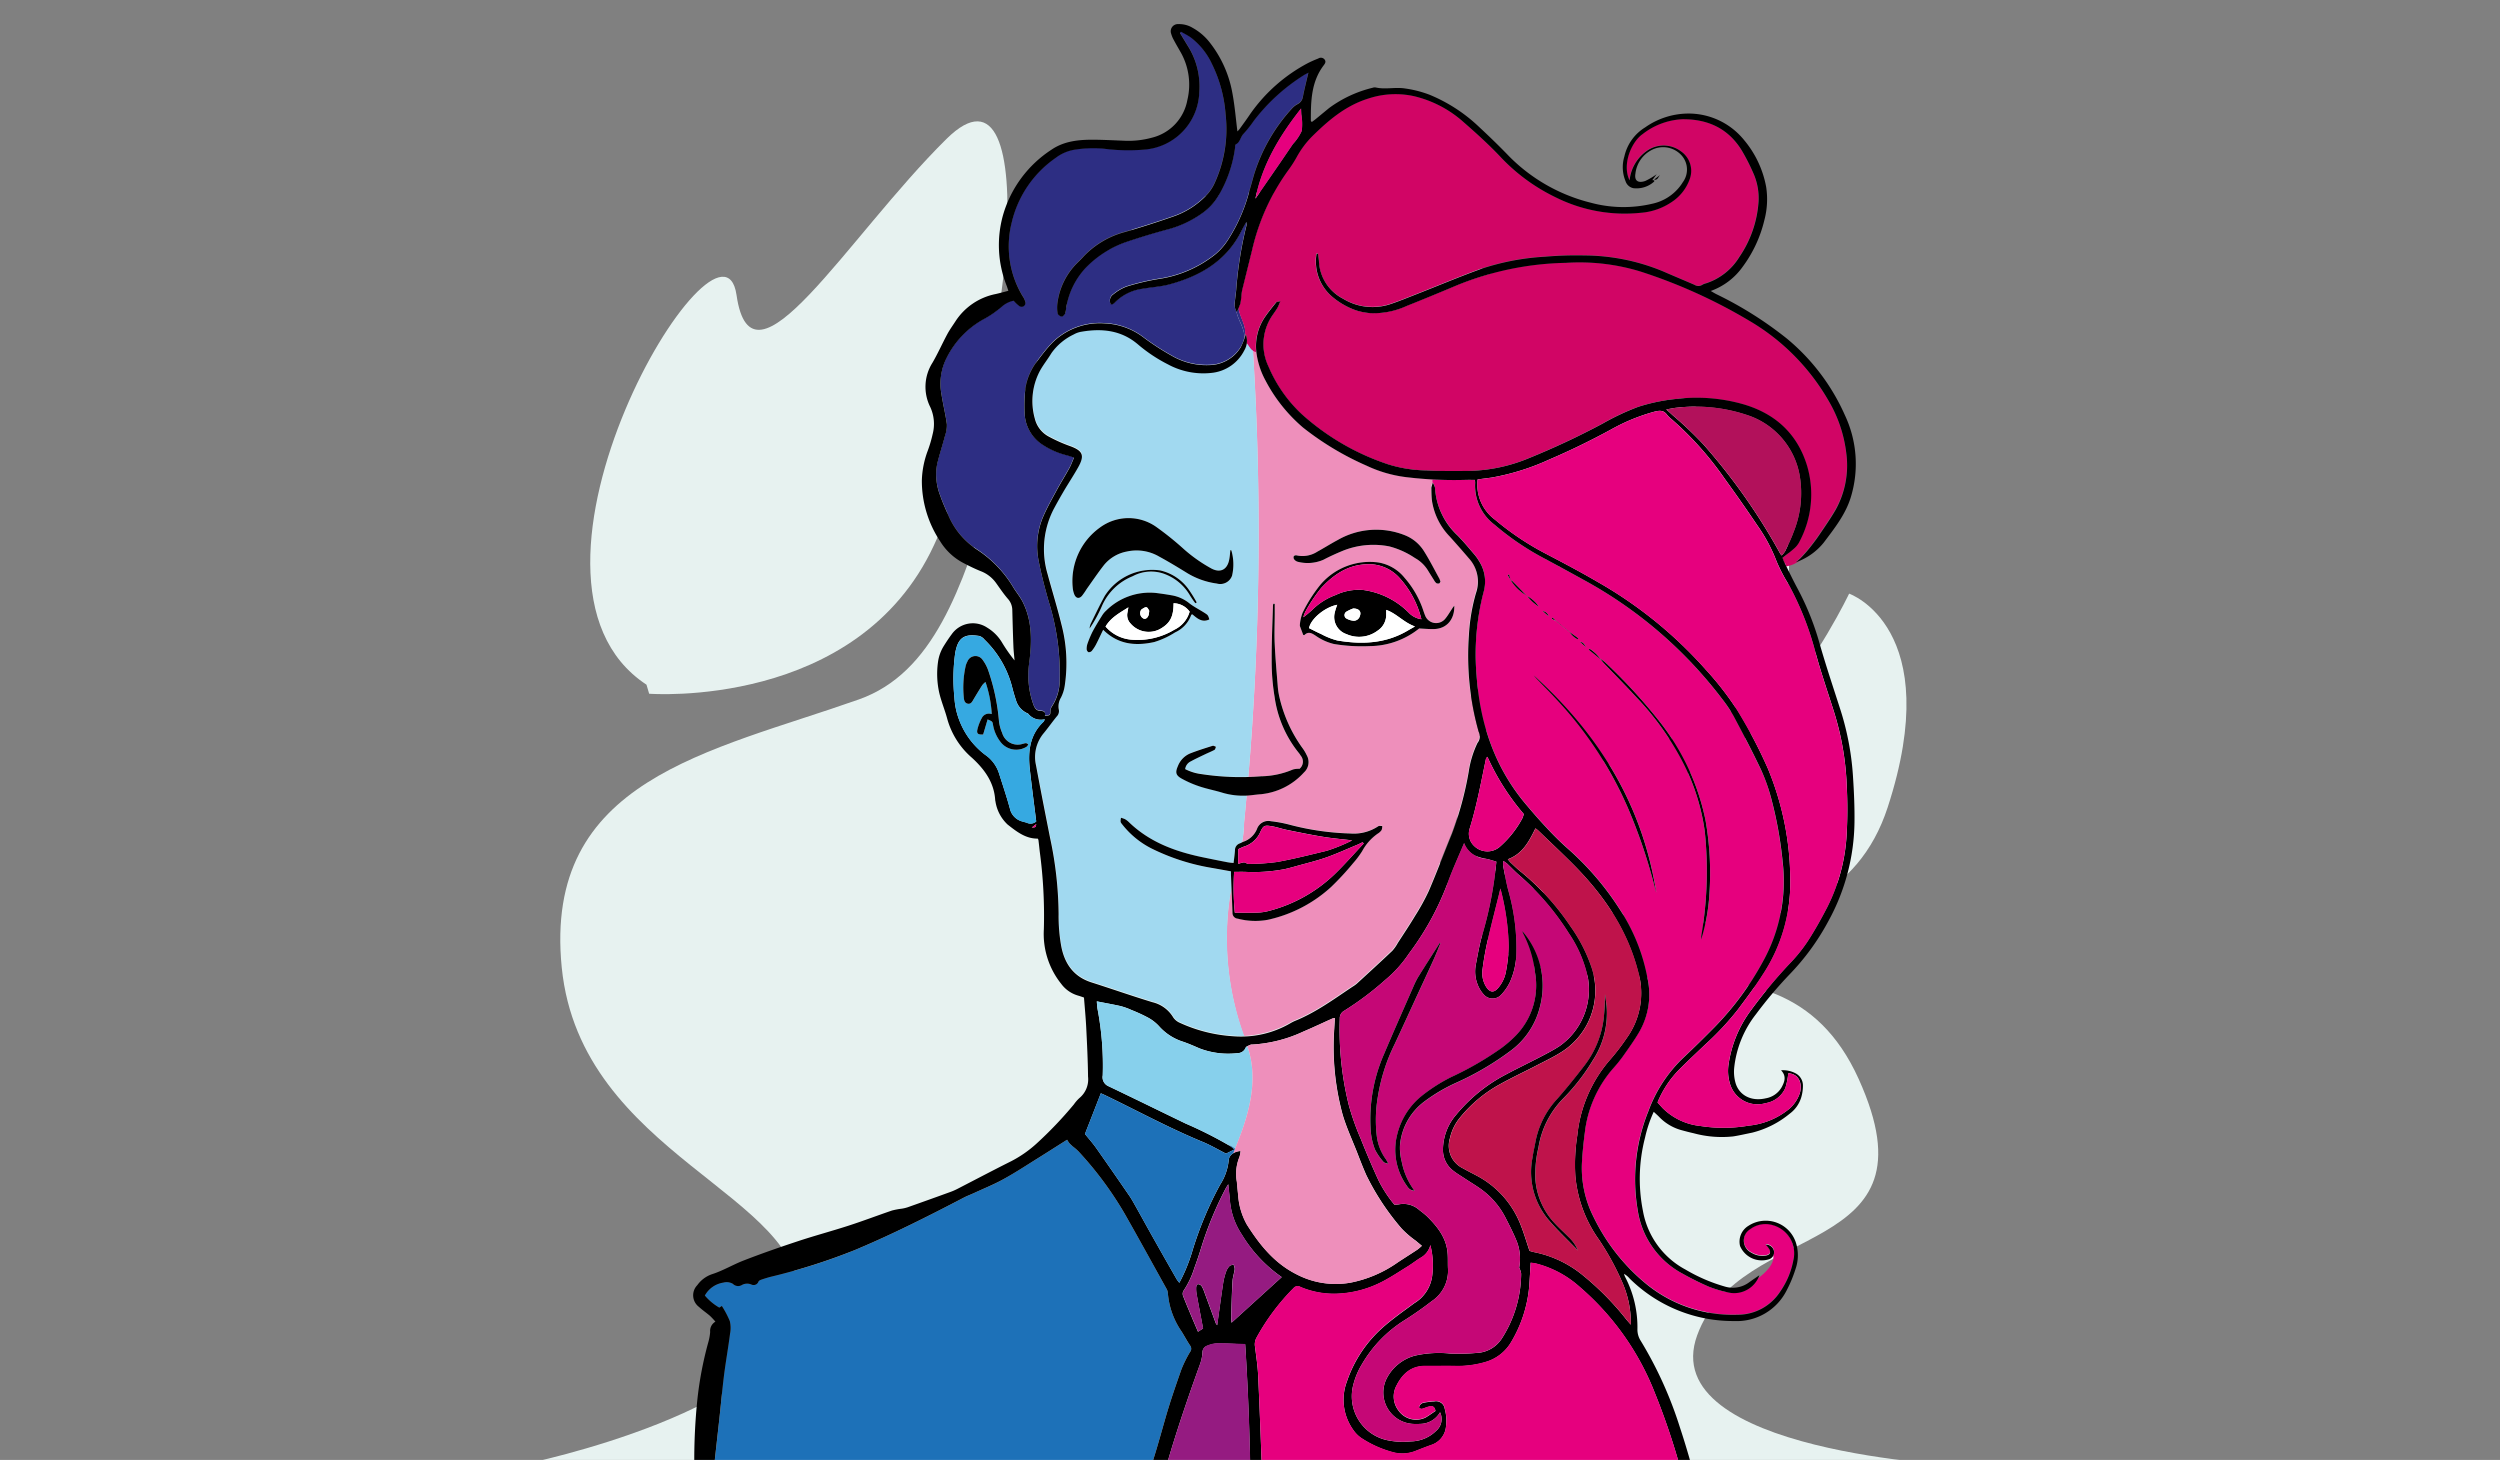 <svg xmlns="http://www.w3.org/2000/svg" xmlns:xlink="http://www.w3.org/1999/xlink" width="400" height="233.592" viewBox="0 0 400 233.592">
  <rect x="0" y="0" width="400" height="233.592" fill="#808080" stroke="none"/>
  <defs>
    <clipPath id="clip-path">
      <rect id="Rectángulo_408281" data-name="Rectángulo 408281" width="400" height="233.593" transform="translate(157.158 3797.771)" fill="#3c1c74" opacity="0.42"/>
    </clipPath>
  </defs>
  <g id="Enmascarar_grupo_1079099" data-name="Enmascarar grupo 1079099" transform="translate(-157.158 -3797.771)" clip-path="url(#clip-path)">
    <path id="Trazado_915163" data-name="Trazado 915163" d="M319.822,112.7s33.35,2.586,45.575-23.774,17.955-80.783,1.982-64.978-31.123,42.04-33.574,24.967-40.26,45.329-14.409,62.339" transform="translate(-58.801 3796.067)" fill="#e7f2f0"/>
    <path id="Trazado_915164" data-name="Trazado 915164" d="M95.274,167.227s-20.116,42.494-40.817,25.606-28.786,11.2-16.1,18.553,53.674,18.868,63.076-9.932-6.155-34.227-6.155-34.227" transform="translate(357.743 3725.525)" fill="#e7f2f0"/>
    <path id="Trazado_915165" data-name="Trazado 915165" d="M244.852,246.8s-49.468-2.109-42.623-20.888,39.018-11.9,25.829-41.027-46.534-5.676-62.147-25.138,2.139-55.814,21.607-34.53,44.619-27.248,17.6-45.771-69.141-50.144-93.979-29.945S91.96,115.747,68.1,124.178s-50.562,12.745-47.542,42.9,39.374,36.4,37.928,53.628-43.869,25.816-43.869,25.816Z" transform="translate(226.479 3785.501)" fill="#e7f2f0"/>
    <g id="Grupo_1104316" data-name="Grupo 1104316" transform="translate(-147.005 2596.128)">
      <path id="Trazado_906516" data-name="Trazado 906516" d="M568.82,1230.39h-.04v.03l.01-.01C568.81,1230.4,568.81,1230.39,568.82,1230.39Z" fill="#e6007e"/>
      <path id="Trazado_906517" data-name="Trazado 906517" d="M589.71,1291.71c.06.12.12.25.18.37C590.02,1291.97,590.02,1291.84,589.71,1291.71Z" fill="#e6007e"/>
      <path id="Trazado_906518" data-name="Trazado 906518" d="M503.21,1255.85a1.393,1.393,0,0,0,.06-.19c.03-1.56-1.01-2.7-1.29-4.25a2.065,2.065,0,0,1-.26-1.38c.06-.79.2-1.57.25-2.36a62.393,62.393,0,0,1,1.66-10.16,1.406,1.406,0,0,0-.06-.41c-.29.53-.53.93-.74,1.36-2.38,4.81-6.55,7.26-11.5,8.61-1.42.39-2.91.46-4.37.72a7.552,7.552,0,0,0-4.51,2.29,1.077,1.077,0,0,1-.34.21c-.05.02-.13-.01-.25-.03a1.25,1.25,0,0,1,.46-1.6,7.427,7.427,0,0,1,2.12-1.23,37.036,37.036,0,0,1,5.2-1.22,18.972,18.972,0,0,0,9.04-3.98,10.242,10.242,0,0,0,2.06-2.42,26.725,26.725,0,0,0,3.31-7.63c.24-.83.47-1.65.7-2.48a27.815,27.815,0,0,1,6.2-10.83,3.253,3.253,0,0,1,.81-.61,1.583,1.583,0,0,0,.86-1.18c.24-1.27.57-2.53.88-3.87-.29.16-.55.28-.79.44a30.431,30.431,0,0,0-7.95,7.27,18.765,18.765,0,0,1-1.67,2.1c-.48.5-.5,1.32-1.21,1.66-.11.05-.1.38-.12.58a20.416,20.416,0,0,1-2.65,7.64,9.115,9.115,0,0,1-2.49,2.72,16.9,16.9,0,0,1-5.74,2.7c-2.25.61-4.49,1.29-6.69,2.04a16.5,16.5,0,0,0-6.43,4.19,12.237,12.237,0,0,0-3.04,6.43,2.912,2.912,0,0,1-.15.8c-.11.21-.41.5-.57.47-.25-.05-.6-.32-.63-.54a5.643,5.643,0,0,1-.01-1.74,11.081,11.081,0,0,1,3.04-6.19c.36-.36.74-.72,1.08-1.1a14.126,14.126,0,0,1,6.74-3.99c2.5-.74,4.99-1.53,7.45-2.39a13.4,13.4,0,0,0,5.67-3.63,7.2,7.2,0,0,0,1.08-1.61,20.716,20.716,0,0,0,1.83-11.16,21.863,21.863,0,0,0-2.2-8.11,11.252,11.252,0,0,0-3.39-4.22c-.49-.34-1.03-.61-1.55-.9-.06.06-.11.13-.17.19.42.69.83,1.38,1.25,2.06a12.1,12.1,0,0,1,1.85,7.37,9.514,9.514,0,0,1-8.66,9.22,30.131,30.131,0,0,1-6.58-.13,19.194,19.194,0,0,0-4.73.16,6.784,6.784,0,0,0-3,1.3,17.39,17.39,0,0,0-7.04,10.34,15.474,15.474,0,0,0,1.71,11.75,3.026,3.026,0,0,1,.45.92.616.616,0,0,1-.95.7,5.515,5.515,0,0,1-.9-.85,4.026,4.026,0,0,0-1.86.92,15.593,15.593,0,0,1-3.05,2.1,14.309,14.309,0,0,0-5.76,6.03,9.111,9.111,0,0,0-.88,5.92c.24,1.59.64,3.16.86,4.76a4.725,4.725,0,0,1-.27,1.8c-.4,1.53-.9,3.03-1.27,4.56a9.143,9.143,0,0,0,.47,5.07c.36,1.07.84,2.1,1.29,3.15a12.239,12.239,0,0,0,4.55,5.48,18.559,18.559,0,0,1,5.83,6.03c.49.82,1.11,1.53,1.55,2.41,1.54,3.09,1.44,6.32,1.05,9.59a13.856,13.856,0,0,0,.68,6.9c.22.54.48.89,1.09.91.5.01.88.15.71.78.89-.06.87-.06.92-.89a1.34,1.34,0,0,1,.25-.65,7.7,7.7,0,0,0,1.21-4.2,38.654,38.654,0,0,0-1.75-12.5c-.63-2.18-1.2-4.37-1.63-6.59a11.943,11.943,0,0,1,.8-7.17c.65-1.47,1.45-2.88,2.22-4.3.61-1.12,1.29-2.19,1.9-3.31.28-.5.47-1.05.75-1.7-.45-.14-.8-.26-1.15-.36a12.367,12.367,0,0,1-3.77-1.62,6.255,6.255,0,0,1-2.99-5.24,25.5,25.5,0,0,1,.12-3.81,9.71,9.71,0,0,1,1.97-4.49c.53-.72,1.08-1.43,1.66-2.1a10.792,10.792,0,0,1,9.03-3.85,10.983,10.983,0,0,1,6.37,2.34,41.638,41.638,0,0,0,4.59,2.95,10.957,10.957,0,0,0,5.85,1.38,5.968,5.968,0,0,0,4.99-2.85,5.344,5.344,0,0,0,.57-1.41v-.08A.33.33,0,0,1,503.21,1255.85Z" fill="#2d2e83"/>
      <path id="Trazado_906519" data-name="Trazado 906519" d="M503.27,1255.66c.55-1.71-.72-3.15-.94-4.78-.09.2-.19.4-.29.62a.547.547,0,0,0-.06-.08C502.26,1252.95,503.3,1254.09,503.27,1255.66Z" fill="#2d2e83"/>
      <path id="Trazado_906520" data-name="Trazado 906520" d="M599.56,1274.19a21.411,21.411,0,0,0-2.89-8.52,35.067,35.067,0,0,0-12.66-12.74,84.79,84.79,0,0,0-17.42-7.88,33.3,33.3,0,0,0-11.93-1.38,48.548,48.548,0,0,0-17.36,3.57c-2.69,1.13-5.38,2.25-8.1,3.33a12.74,12.74,0,0,1-5.6,1.16,10.028,10.028,0,0,1-2.51-.46,12.1,12.1,0,0,1-3.98-2.33,7.4,7.4,0,0,1-2.33-6.7c.07-.02.14-.03.22-.05a11.148,11.148,0,0,1,.16,1.16,7.093,7.093,0,0,0,3.85,6.05,9,9,0,0,0,7.72.83c1.36-.46,2.7-1.02,4.04-1.54,3.42-1.34,6.8-2.77,10.25-4.02a39.145,39.145,0,0,1,10.29-1.98,59.1,59.1,0,0,1,6.38-.2,33.1,33.1,0,0,1,12.45,2.51c1.7.74,3.41,1.45,5.11,2.19a1.155,1.155,0,0,0,1.25,0,1.794,1.794,0,0,1,.57-.23,9.827,9.827,0,0,0,5.38-4.25,17.815,17.815,0,0,0,3.05-8.76,9.816,9.816,0,0,0-.87-4.72,32.719,32.719,0,0,0-1.78-3.49c-2.16-3.57-5.45-5.08-9.53-5.05a11.212,11.212,0,0,0-6.37,2.38c-1.85,1.29-3.31,4.96-2.08,7.4a6.565,6.565,0,0,1,2.72-4.68,4.621,4.621,0,0,1,5.49.03,3.8,3.8,0,0,1,1.43,4.39,7.285,7.285,0,0,1-2.94,3.75,10.156,10.156,0,0,1-4.92,1.7,24.736,24.736,0,0,1-13.6-2.47,29.921,29.921,0,0,1-8.77-6.4c-1.88-2-3.93-3.85-6-5.66a18.2,18.2,0,0,0-7.87-4.12,13.79,13.79,0,0,0-7.31.36c-3.66,1.13-6.42,3.49-9.05,6.09a14.658,14.658,0,0,0-2.45,3.3,17.6,17.6,0,0,1-1.35,2.08,35.1,35.1,0,0,0-5.79,12.78l-1.56,6.3a5.536,5.536,0,0,0-.12.71,12.79,12.79,0,0,1-.19,1.53,3.861,3.861,0,0,1-.29.75c.22,1.63,1.5,3.08.94,4.78v.08c.07-.23.15-.47.23-.7a2.879,2.879,0,0,1,.13,1.58c.46.52.67,1.28,1.56,1.37a8.346,8.346,0,0,1,1.42-5.73c.54-.8,1.15-1.54,1.76-2.28.07-.09.28-.07.65-.16a9.611,9.611,0,0,1-.47,1.05c-.2.36-.45.69-.68,1.03a8.216,8.216,0,0,0-.77,8.33,22.326,22.326,0,0,0,5.33,7.65,39.048,39.048,0,0,0,13.9,8.06,21.687,21.687,0,0,0,6.09.95c2.23.12,4.47.1,6.71.08a26.311,26.311,0,0,0,9.62-2.03,123.736,123.736,0,0,0,11.84-5.55,38.506,38.506,0,0,1,5.67-2.67,29.586,29.586,0,0,1,6.12-1.27,27.506,27.506,0,0,1,10.33.75c5.31,1.44,9,4.69,10.59,9.99a16.068,16.068,0,0,1-1.34,12.3,3.184,3.184,0,0,1-.79.93c-.57.5-1.18.94-1.81,1.45.1.26.19.51.3.75.01.03.03.05.04.08.3.13.3.26.18.37.03.05.05.11.08.16a4.408,4.408,0,0,0,2.26-1c-.26.12-.52.23-.79.34a7.139,7.139,0,0,0,.73-.61c.18-.18.35-.37.52-.56.01-.04.03-.08.04-.13-.01.04-.03.08-.04.13q.435-.465.84-.96c.58-.72,1.15-1.46,1.67-2.23.89-1.31,1.79-2.61,2.59-3.97A14.365,14.365,0,0,0,599.56,1274.19Z" fill="#d10565"/>
      <path id="Trazado_906521" data-name="Trazado 906521" d="M587.84,1397.6a4.07,4.07,0,0,0-3.63.63,2.14,2.14,0,0,0,.15,3.75,3.365,3.365,0,0,0,2.27.49c.75-.11.94-.5.55-1.14a5.1,5.1,0,0,0-.51-.62,1.274,1.274,0,0,1,1.34,1.1.985.985,0,0,1-.13.67c.26,1.36-1.27,2.83-2.42,3.68a4.371,4.371,0,0,1-4.34,2.34,18.544,18.544,0,0,1-3.65-1.04,41.133,41.133,0,0,1-4.15-2.07,13.8,13.8,0,0,1-7.13-10.09,28.9,28.9,0,0,1,1.7-15.89,22.53,22.53,0,0,1,5.66-8.61c1.68-1.58,3.32-3.2,4.94-4.84a47.3,47.3,0,0,0,7.7-10.43,26.468,26.468,0,0,0,3.18-16.03,63.409,63.409,0,0,0-1.91-10.43,26.575,26.575,0,0,0-1.58-4.35c-1.38-2.88-2.86-5.72-4.36-8.54a20.714,20.714,0,0,0-1.84-2.73,69.589,69.589,0,0,0-22.22-19.08q-3.21-1.77-6.43-3.5a42.334,42.334,0,0,1-7.74-5.28,7.849,7.849,0,0,1-3.12-6.73,3.169,3.169,0,0,0-.05-.46c-.47,0-.91-.01-1.35,0-1.82.04-3.64.03-5.45-.06v.75c.03-.07.06-.16.09-.25a3.176,3.176,0,0,1,.34.77,11.323,11.323,0,0,0,3.6,7.65c.96.98,1.84,2.05,2.73,3.09a7.066,7.066,0,0,1,.71,1.01,6.024,6.024,0,0,1,.77,4.84,39.559,39.559,0,0,0-1.16,13.4c.53,7.67,2.84,14.68,7.86,20.65,1.07,1.27,2.16,2.54,3.31,3.75a46.22,46.22,0,0,0,3.53,3.47,45.607,45.607,0,0,1,8.16,9.54,29.963,29.963,0,0,1,4.49,11.11,11.966,11.966,0,0,1-1.26,8.49c-.8,1.39-1.76,2.71-2.68,4.02a23.732,23.732,0,0,1-1.63,2,18.887,18.887,0,0,0-4.45,10.15c-.21,1.56-.37,3.14-.46,4.72a17.261,17.261,0,0,0,1.84,8.79,31.557,31.557,0,0,0,8.49,10.78,21.886,21.886,0,0,0,14.55,4.89,8.124,8.124,0,0,0,6.87-3.75,12.933,12.933,0,0,0,2.08-5.01A4.685,4.685,0,0,0,587.84,1397.6Zm-29.33-92.16a6.747,6.747,0,0,1,1.72,1.61,7.631,7.631,0,0,1,.73.54,85.409,85.409,0,0,1,8.78,9.56,37.826,37.826,0,0,1,7.29,15.65,48.658,48.658,0,0,1,.64,11.81,30.531,30.531,0,0,1-1.33,7.38c.02-.28.03-.56.07-.84a61.1,61.1,0,0,0,.51-16.54,34.4,34.4,0,0,0-4-11.94,44.982,44.982,0,0,0-6.93-9.45c-1.7-1.85-3.47-3.63-5.2-5.44-.21-.22-.39-.46-.58-.7-.61-.49-1.22-.99-1.83-1.48C558.42,1305.55,558.47,1305.5,558.51,1305.44Zm-.55-.22c-.33-.28-.65-.57-1.04-.9C557.48,1304.46,557.48,1304.46,557.96,1305.22Zm-5.38-4.77c.19.19.37.38.56.57.03.01.05.03.08.04l1.02.84,1.03.82c.01.02.03.04.04.06.46.32.92.65,1.37.97-.04.06-.09.11-.13.17a3.386,3.386,0,0,1-1.24-1.14c-.02-.01-.04-.03-.06-.04l-1.03-.82c-.34-.28-.68-.56-1.02-.83l-.06-.06c-.24-.12-.47-.24-.71-.37Zm-.63-.2c-.32-.28-.65-.56-.97-.84A1.158,1.158,0,0,1,551.95,1300.25Zm-3.46-3.26c-.02-.01-.03-.02-.05-.03a.439.439,0,0,1-.06-.07,7.469,7.469,0,0,1-2.46-2.35c-.01,0-.02.01-.03.01-.01-.03-.02-.07-.03-.1-.16-.27-.32-.54-.48-.8.07-.03.15-.06.22-.09.08.3.17.6.25.89.02.03.03.05.05.08l.01.01c.06-.01.13-.04.15-.02l2.31,2.37a.351.351,0,0,1,.08.05.174.174,0,0,1,.04.05,5.629,5.629,0,0,1,1.9,1.73A7.459,7.459,0,0,1,548.49,1296.99Zm16.22,34.12a60.73,60.73,0,0,0-11.39-17.44c-1.02-1.12-2.1-2.18-3.14-3.27-.22-.23-.43-.48-.64-.72,10.43,9.42,17.46,20.77,19.64,34.84-.19-.71-.37-1.41-.56-2.12A88.088,88.088,0,0,0,564.71,1331.11Z" fill="#e6007e"/>
      <path id="Trazado_906522" data-name="Trazado 906522" d="M529.01,1277.94a20.682,20.682,0,0,1-6.2-1.82,45.777,45.777,0,0,1-10.14-6.08,25.247,25.247,0,0,1-6.02-7.53,13.247,13.247,0,0,1-1.4-4.08c-.02-.15-.04-.3-.05-.46a1.2,1.2,0,0,1-.57-.19,465.885,465.885,0,0,1-.74,68.17c.68-.02,1.36-.05,2.04-.1a13.566,13.566,0,0,0,5.1-1.09,3.56,3.56,0,0,1,1.05-.11,1.488,1.488,0,0,0,.18-2.11,3.126,3.126,0,0,0-.29-.42,18.229,18.229,0,0,1-3.88-8.97,34.714,34.714,0,0,1-.47-5.85c-.02-2.95.13-5.9.21-8.86,0-.08.08-.15.13-.23.05.01.11.01.16.02v1.73c-.01,1.58-.08,3.16,0,4.73.1,2.23.3,4.45.48,6.68a11.4,11.4,0,0,0,.28,1.83,22.476,22.476,0,0,0,3.62,8.02,6.7,6.7,0,0,1,.74,1.23,2.232,2.232,0,0,1-.44,2.75,10.683,10.683,0,0,1-6.82,3.48c-.72.05-1.43.16-2.15.22a1.476,1.476,0,0,1-.21.01c-.13,1.46-.27,2.92-.41,4.38a18.029,18.029,0,0,1-.32,3.1c.06-.03.12-.06.19-.09a3.612,3.612,0,0,0,2.2-2.04,1.918,1.918,0,0,1,2.23-1.25,20.562,20.562,0,0,1,2.92.54,42.446,42.446,0,0,0,9.76,1.42,7.067,7.067,0,0,0,4.5-1.16c.15-.1.42-.03.63-.03a1.627,1.627,0,0,1-.1.64,1.9,1.9,0,0,1-.6.56,8.01,8.01,0,0,0-2.5,2.8,14.91,14.91,0,0,1-1.48,1.97,44.746,44.746,0,0,1-3.5,3.78,21.983,21.983,0,0,1-10.13,5.25,11.119,11.119,0,0,1-4.8-.18.912.912,0,0,1-.85-.96c-.05-1.31-.1-2.62-.16-3.92-.06.25-.12.5-.17.75a46.06,46.06,0,0,0,2.14,22.92,16.306,16.306,0,0,0,7.37-2.11,7.229,7.229,0,0,1,.73-.38c3.38-1.36,6.29-3.51,9.29-5.51a4.547,4.547,0,0,0,.67-.48c1.9-1.74,3.8-3.48,5.67-5.25a6.6,6.6,0,0,0,.88-1.26c.93-1.44,1.89-2.87,2.77-4.34a34.736,34.736,0,0,0,2.18-3.96c1.3-3.03,2.46-6.12,3.71-9.17a55.192,55.192,0,0,0,2.68-9.93,15.984,15.984,0,0,1,1.41-4.61,1.6,1.6,0,0,0,.19-1.74,44.959,44.959,0,0,1-1.57-15.52,29.811,29.811,0,0,1,1.13-6.7,5.527,5.527,0,0,0-1.15-5.58c-1-1.18-2.03-2.34-3.06-3.49a10.48,10.48,0,0,1-2.85-5.83c-.07-.65-.07-1.3-.08-1.96a1.662,1.662,0,0,1,.16-.54v-.75A39.63,39.63,0,0,1,529.01,1277.94Zm6.39,22.68c.41-.49.73-1.07,1.09-1.6.07-.11.16-.21.36-.46.06,2.2-1.22,3.65-3.17,3.73-.78.03-1.57-.05-2.45-.09a12.778,12.778,0,0,1-7.9,2.82,26.98,26.98,0,0,1-5.75-.34,8.5,8.5,0,0,1-2.89-1.31c-.57-.37-1.16-.78-1.82-.12-.03.03-.13-.01-.19-.02-.17-.44-.33-.87-.49-1.3a.634.634,0,0,1-.05-.3,6.774,6.774,0,0,1,.44-1.95,23.334,23.334,0,0,1,2.87-4.51,10.356,10.356,0,0,1,9.26-3.53,6.814,6.814,0,0,1,4.19,2.46,15.218,15.218,0,0,1,2.83,4.76c.15.42.28.85.45,1.26A1.872,1.872,0,0,0,535.4,1300.62Zm-.93-6.35c.06.12.1.25.17.41-.07.11-.12.29-.21.31a.6.6,0,0,1-.46-.05,1.76,1.76,0,0,1-.37-.48c-.33-.52-.66-1.04-.98-1.57a5.619,5.619,0,0,0-2.06-1.96,13.347,13.347,0,0,0-4.1-1.86,13.062,13.062,0,0,0-7.57.75c-1.01.42-2.02.88-2.99,1.39a6.35,6.35,0,0,1-4.12.31,1.076,1.076,0,0,1-.57-.41.519.519,0,0,1-.04-.47.469.469,0,0,1,.43-.14,4.38,4.38,0,0,0,3.35-.6c1.08-.59,2.13-1.26,3.22-1.84a12.363,12.363,0,0,1,10.72-.8,6.378,6.378,0,0,1,3.13,2.6C532.9,1291.29,533.66,1292.8,534.47,1294.27Z" fill="#ee8fbb"/>
      <path id="Trazado_906523" data-name="Trazado 906523" d="M501.06,1344.51c.06-.25.11-.5.17-.75-.03-.68-.05-1.36-.08-2.04-.01-.2,0-.4,0-.64-1.09-.2-2.13-.39-3.17-.57a34.3,34.3,0,0,1-9.56-3.1,13.955,13.955,0,0,1-4.66-3.83c-.32-.39-.31-.41-.21-1.07a4.007,4.007,0,0,1,.64.22,3,3,0,0,1,.58.43c3.33,3.25,7.48,4.76,11.91,5.68,1.21.25,2.42.5,3.63.73.39.07.8.08,1.24.12.08-.72.18-1.37.22-2.01a1.136,1.136,0,0,1,.76-1.11c.13-.05.25-.11.37-.17a19.086,19.086,0,0,0,.32-3.1c.15-1.46.28-2.92.41-4.38a11.674,11.674,0,0,1-4.06-.53c-1.15-.34-2.34-.57-3.47-.95a16.657,16.657,0,0,1-2.9-1.27c-.93-.53-.99-1.01-.56-1.99a3.6,3.6,0,0,1,1.96-2.02c1.18-.46,2.39-.84,3.6-1.22.14-.05.35.1.53.16-.08.17-.11.42-.24.49-.48.26-.99.46-1.49.7-.77.37-1.55.73-2.3,1.14a1.587,1.587,0,0,0-.9,1.24,7.737,7.737,0,0,0,2.59.8,39.41,39.41,0,0,0,7.51.45,465.885,465.885,0,0,0,.74-68.17c-.44-.28-.65-.79-.98-1.18a3.385,3.385,0,0,1-.38,1.03,6.6,6.6,0,0,1-5.02,3.57,11.889,11.889,0,0,1-7.18-1.33,24.432,24.432,0,0,1-4.8-3.19c-2.68-2.3-5.8-2.61-9.12-2.03a3.666,3.666,0,0,0-1.16.42,9.209,9.209,0,0,0-3.58,3c-.55.91-1.22,1.75-1.75,2.67a10.316,10.316,0,0,0-.91,7.79,4.434,4.434,0,0,0,2.29,2.92,23.8,23.8,0,0,0,3.38,1.5c2.03.75,2.34,1.49,1.26,3.4-.69,1.23-1.47,2.41-2.19,3.62-.56.95-1.1,1.9-1.62,2.87a13.931,13.931,0,0,0-1.09,10.51c.73,2.72,1.57,5.41,2.24,8.15a24.323,24.323,0,0,1,.53,9.72,6.164,6.164,0,0,1-.61,1.95,2.731,2.731,0,0,0-.36,1.86,1.225,1.225,0,0,1-.32,1.17c-.72.88-1.37,1.81-2.09,2.68a5.932,5.932,0,0,0-1.22,5.14c.71,3.85,1.47,7.69,2.23,11.53a60.235,60.235,0,0,1,1.38,12.27,27.313,27.313,0,0,0,.4,5.03c.51,2.81,1.93,4.96,4.83,5.89,3.27,1.04,6.51,2.18,9.79,3.18a5.3,5.3,0,0,1,3.31,2.42,2.4,2.4,0,0,0,.99.84,23.983,23.983,0,0,0,8.53,2.18,15.98,15.98,0,0,0,1.82.07A45.455,45.455,0,0,1,501.06,1344.51Zm-23.79-47.52c-.45.49-.94.4-1.21-.22a3.758,3.758,0,0,1-.26-1.1,10.545,10.545,0,0,1,4.34-9.61,7.694,7.694,0,0,1,9.15-.02,48.426,48.426,0,0,1,4.32,3.49,23.978,23.978,0,0,0,4.28,3.02c1.51.86,2.69.25,2.97-1.49.07-.46.1-.93.16-1.4.09.03.15.03.16.05a7.948,7.948,0,0,1,.11,4.05,2,2,0,0,1-2.43,1.25,12.289,12.289,0,0,1-4.72-1.66c-1.49-.92-2.99-1.83-4.52-2.66a7.168,7.168,0,0,0-5.17-.8,6.175,6.175,0,0,0-3.65,2.16c-.97,1.24-1.85,2.56-2.77,3.84C477.76,1296.25,477.56,1296.66,477.27,1296.99Zm18.38,1.04a2.527,2.527,0,0,1-.22.13,14.22,14.22,0,0,1-.85-1.23,7.872,7.872,0,0,0-3.71-3.3,6.19,6.19,0,0,0-5.47.21,8.993,8.993,0,0,0-4.91,4.75,21.175,21.175,0,0,1-1.99,3.63,2.958,2.958,0,0,1,.17-.74c.74-1.51,1.46-3.03,2.27-4.5a9.017,9.017,0,0,1,8.85-4.07,7.662,7.662,0,0,1,4.48,2.92A24.661,24.661,0,0,1,495.65,1298.03Zm-16.13,6.74a6.331,6.331,0,0,1-.68,1.03.641.641,0,0,1-.53.19.625.625,0,0,1-.28-.47,2.584,2.584,0,0,1,.14-.91,16.61,16.61,0,0,1,.8-1.9c.47-.88.99-1.73,1.52-2.57a3.56,3.56,0,0,1,.65-.79,9.884,9.884,0,0,1,7.99-2.83c.88.11,1.77.24,2.65.4a6.115,6.115,0,0,1,2.68,1.25c.76.59,1.63,1.02,2.44,1.54.55.35.56.39.76,1.04-1.15.55-1.94-.15-2.71-.81-.08.03-.17.04-.19.08a4.851,4.851,0,0,1-2.57,2.8,13.419,13.419,0,0,1-3.35,1.55c-2.97.66-5.75.43-8.16-1.95C480.24,1303.29,479.9,1304.04,479.52,1304.77Z" fill="#a1d9f0"/>
      <path id="Trazado_906524" data-name="Trazado 906524" d="M548.38,1296.9a.439.439,0,0,1,.06.07c.02.01.03.02.05.03-.01-.02-.02-.03-.03-.05A.939.939,0,0,0,548.38,1296.9Z" fill="#e6007e"/>
      <path id="Trazado_906525" data-name="Trazado 906525" d="M554.23,1301.92l1.03.82c.02.01.04.03.06.04-.01-.02-.03-.04-.04-.06l-1.03-.82-1.02-.84c-.03-.01-.05-.03-.08-.04l.06.06Q553.7,1301.5,554.23,1301.92Z" fill="#e6007e"/>
      <path id="Trazado_906526" data-name="Trazado 906526" d="M545.86,1294.45c.01.03.02.07.03.1a.037.037,0,0,0,.03-.01l-.01-.01A.55.55,0,0,1,545.86,1294.45Z" fill="#e6007e"/>
      <path id="Trazado_906527" data-name="Trazado 906527" d="M486.93,1440.43H417.98c.01-.21.01-.41.04-.62.41-3.69.83-7.38,1.23-11.07.26-2.39.47-4.79.77-7.17.27-2.18.66-4.35.95-6.53a4.777,4.777,0,0,0-.04-2.03,15.429,15.429,0,0,0-1.27-2.41c-.22.13-.38.28-.43.25a8.709,8.709,0,0,1-2.29-1.92,4.1,4.1,0,0,1,2.96-2.07,1.975,1.975,0,0,1,1.53.2,1.174,1.174,0,0,0,1.39.21,1.717,1.717,0,0,1,1.55-.11.824.824,0,0,0,1.15-.46c.06-.15.3-.26.48-.32.48-.17.98-.33,1.47-.45a93.158,93.158,0,0,0,13.52-4.3c5.93-2.49,11.66-5.38,17.35-8.35.55-.28,1.13-.5,1.69-.76,1.49-.69,3.03-1.3,4.47-2.09,1.69-.92,3.3-1.97,4.94-2.98,1.83-1.14,3.64-2.3,5.46-3.45a6.22,6.22,0,0,0,.44.65c.21.23.47.4.7.61a8.037,8.037,0,0,1,.69.62,55.375,55.375,0,0,1,7.46,10.1c2.25,3.94,4.42,7.91,6.62,11.88a1.593,1.593,0,0,1,.21.67,12.652,12.652,0,0,0,2.19,6.14c.46.75.87,1.54,1.38,2.27a.825.825,0,0,1-.02,1.02,19.575,19.575,0,0,0-1.37,2.75c-.9,2.56-1.79,5.12-2.54,7.73-1.04,3.63-2.02,7.28-3.37,10.81C487.15,1439.63,487.05,1440.03,486.93,1440.43Z" fill="#1d71b8"/>
      <path id="Trazado_906528" data-name="Trazado 906528" d="M486.93,1440.43c.12-.39.22-.79.36-1.18,1.35-3.53,2.33-7.18,3.37-10.81.75-2.61,1.64-5.17,2.54-7.73a19.575,19.575,0,0,1,1.37-2.75.825.825,0,0,0,.02-1.02c-.5-.73-.91-1.52-1.38-2.27a12.551,12.551,0,0,1-2.19-6.14,1.6,1.6,0,0,0-.21-.67c-2.2-3.96-4.38-7.94-6.62-11.88a55.844,55.844,0,0,0-7.46-10.1,8.037,8.037,0,0,0-.69-.62,8.04,8.04,0,0,1-.7-.61,4.957,4.957,0,0,1-.44-.65c-1.82,1.15-3.63,2.31-5.46,3.45-1.63,1.02-3.25,2.07-4.94,2.98-1.44.78-2.98,1.4-4.47,2.09-.56.26-1.14.47-1.69.76-5.69,2.97-11.42,5.86-17.35,8.35a96.113,96.113,0,0,1-13.52,4.3q-.75.2-1.47.45c-.18.06-.43.17-.48.32a.824.824,0,0,1-1.15.46,1.715,1.715,0,0,0-1.55.11,1.159,1.159,0,0,1-1.39-.21,1.968,1.968,0,0,0-1.53-.2,4.076,4.076,0,0,0-2.96,2.07,8.712,8.712,0,0,0,2.29,1.92c.04.03.21-.12.43-.25a15.429,15.429,0,0,1,1.27,2.41,4.773,4.773,0,0,1,.04,2.03c-.28,2.18-.67,4.35-.95,6.53-.3,2.39-.51,4.78-.77,7.17l-1.23,11.07c-.02.2-.03.41-.04.62H415.3c0-.69.01-1.37,0-2.06a94.034,94.034,0,0,1,.44-12.78,57.623,57.623,0,0,1,1.73-9.11,8.412,8.412,0,0,0,.32-1.72,1.7,1.7,0,0,1,.84-1.65,11.628,11.628,0,0,0-.87-.93c-.57-.49-1.21-.92-1.76-1.43a2.321,2.321,0,0,1-.27-3.48,4.8,4.8,0,0,1,2.37-1.76c1.77-.57,3.36-1.54,5.08-2.2,2.88-1.12,5.8-2.13,8.73-3.1,2.64-.87,5.32-1.59,7.96-2.44,2.35-.76,4.66-1.64,7-2.44a12.061,12.061,0,0,1,1.59-.3,6.425,6.425,0,0,0,.89-.21c2.26-.8,4.53-1.61,6.78-2.43a9.493,9.493,0,0,0,1.23-.53c2.87-1.48,5.73-2.99,8.61-4.43a18.761,18.761,0,0,0,3.97-2.75,62.457,62.457,0,0,0,6.05-6.34,6.136,6.136,0,0,1,.88-1.01,3.878,3.878,0,0,0,1.38-3.44c-.03-2.61-.16-5.22-.29-7.83-.08-1.58-.23-3.15-.36-4.81-.27-.09-.58-.21-.9-.3a5.109,5.109,0,0,1-2.74-1.89,12.774,12.774,0,0,1-2.78-8.74,77.32,77.32,0,0,0-.66-12.45c-.07-.61-.13-1.23-.21-1.84a.856.856,0,0,0-.11-.21c-1.95.03-3.41-1.15-4.82-2.25a6.39,6.39,0,0,1-1.94-3.68,1.564,1.564,0,0,1-.05-.3c-.19-2.81-1.75-4.9-3.7-6.69a12.724,12.724,0,0,1-3.97-6.25c-.37-1.39-.94-2.73-1.27-4.13a13.785,13.785,0,0,1-.21-4.92,6.5,6.5,0,0,1,.93-2.6c.4-.64.82-1.28,1.27-1.88a4.133,4.133,0,0,1,5.68-1.05,6.9,6.9,0,0,1,2.32,2.3,25.024,25.024,0,0,0,2.05,2.94c-.06-.74-.15-1.48-.18-2.23-.08-1.96-.13-3.92-.18-5.88a2.714,2.714,0,0,0-.72-1.76c-.67-.78-1.25-1.64-1.85-2.48a5.374,5.374,0,0,0-2.48-1.93c-.92-.37-1.82-.81-2.7-1.27a9.551,9.551,0,0,1-3.81-3.54,17.423,17.423,0,0,1-2.91-9.74,14.65,14.65,0,0,1,.91-4.63,20.345,20.345,0,0,0,.82-2.76,6.44,6.44,0,0,0-.38-4.31,7.207,7.207,0,0,1,.35-7.1c.86-1.48,1.56-3.06,2.37-4.57.37-.69.84-1.34,1.27-2a9.983,9.983,0,0,1,6.47-4.42c.66-.15,1.32-.33,2.03-.52-.1-.3-.17-.53-.25-.75a17.683,17.683,0,0,1-.58-11.44,18.619,18.619,0,0,1,7.72-10.38c2.12-1.45,4.56-1.63,7.02-1.6,1.55.02,3.09.1,4.64.16a14.134,14.134,0,0,0,4.39-.48,7.593,7.593,0,0,0,5.7-6.03,10.5,10.5,0,0,0-1.14-7.77c-.34-.6-.69-1.19-1.01-1.8a4.512,4.512,0,0,1-.44-1.04,1.148,1.148,0,0,1,1.16-1.54,4.157,4.157,0,0,1,2.26.59,8.992,8.992,0,0,1,2.86,2.49,18.308,18.308,0,0,1,3.53,8.04c.37,1.99.53,4.01.79,6.05a4.408,4.408,0,0,0,.38-.43c.56-.78,1.14-1.56,1.67-2.36a26.182,26.182,0,0,1,9.19-8.12,17.007,17.007,0,0,1,1.69-.75.75.75,0,0,1,1.02.16c.27.36.06.65-.15.93-2,2.64-2.06,5.74-2.05,8.85,0,.05.07.11.15.22.21-.16.42-.31.62-.47.72-.59,1.43-1.18,2.15-1.77a19.4,19.4,0,0,1,6.95-3.24.994.994,0,0,1,.51-.05c1.56.35,3.13-.09,4.7.16a17.824,17.824,0,0,1,3.88.99,25.576,25.576,0,0,1,7.92,5.13c1.66,1.54,3.3,3.13,4.87,4.76a27.76,27.76,0,0,0,13.01,7.39,20.029,20.029,0,0,0,9.91.16,7.587,7.587,0,0,0,4.37-2.75,6.307,6.307,0,0,0,.47-.68,3.4,3.4,0,0,0-.13-4.22,3.979,3.979,0,0,0-4.4-1.14,4.836,4.836,0,0,0-3.05,3.98c-.2,1.2.48,1.55,1.57,1.18a11.238,11.238,0,0,0,1.83-1.08c-.28.38-.48.64-.69.93a1.225,1.225,0,0,0,.21.04c.03,0,.06-.03.09-.05l-.02-.02c0,.1.05.25,0,.28a4.193,4.193,0,0,1-3.33,1.05,1.658,1.658,0,0,1-1.24-1.12,5.867,5.867,0,0,1-.19-3.94,7.317,7.317,0,0,1,3.32-4.66,12.093,12.093,0,0,1,7.06-2.22,11.437,11.437,0,0,1,8.8,4.27,16.221,16.221,0,0,1,3.51,7.48,13.022,13.022,0,0,1-.29,5.31,20.528,20.528,0,0,1-3.45,7.43,10.676,10.676,0,0,1-5.13,3.9c.37.21.62.37.88.5a59.749,59.749,0,0,1,11.32,7.13,33.488,33.488,0,0,1,9.26,12.23,18.254,18.254,0,0,1,.94,13.18c-.85,2.74-2.62,4.96-4.32,7.22a9.91,9.91,0,0,1-4.48,3.15,7.139,7.139,0,0,0,.73-.61c.47-.49.94-.99,1.36-1.52.58-.72,1.15-1.46,1.67-2.23.89-1.31,1.79-2.61,2.59-3.97a14.632,14.632,0,0,0,1.75-9.06,21.553,21.553,0,0,0-2.88-8.52,35.067,35.067,0,0,0-12.66-12.74,84.79,84.79,0,0,0-17.42-7.88,33.3,33.3,0,0,0-11.93-1.38,48.548,48.548,0,0,0-17.36,3.57c-2.69,1.13-5.38,2.25-8.1,3.33a12.74,12.74,0,0,1-5.6,1.16,10.028,10.028,0,0,1-2.51-.46,12.1,12.1,0,0,1-3.98-2.33,7.4,7.4,0,0,1-2.33-6.7c.07-.02.14-.03.22-.05a11.148,11.148,0,0,1,.16,1.16,7.093,7.093,0,0,0,3.85,6.05,9,9,0,0,0,7.72.83c1.36-.46,2.7-1.02,4.04-1.54,3.42-1.34,6.8-2.77,10.25-4.02a39.145,39.145,0,0,1,10.29-1.98,59.1,59.1,0,0,1,6.38-.2,33.1,33.1,0,0,1,12.45,2.51c1.7.74,3.41,1.45,5.11,2.19a1.155,1.155,0,0,0,1.25,0,1.794,1.794,0,0,1,.57-.23,9.827,9.827,0,0,0,5.38-4.25,17.815,17.815,0,0,0,3.05-8.76,9.816,9.816,0,0,0-.87-4.72,32.719,32.719,0,0,0-1.78-3.49c-2.16-3.57-5.45-5.08-9.53-5.05a11.212,11.212,0,0,0-6.37,2.38c-1.85,1.29-3.31,4.96-2.08,7.4a6.565,6.565,0,0,1,2.72-4.68,4.621,4.621,0,0,1,5.49.03,3.8,3.8,0,0,1,1.43,4.39,7.285,7.285,0,0,1-2.94,3.75,10.156,10.156,0,0,1-4.92,1.7,24.736,24.736,0,0,1-13.6-2.47,29.921,29.921,0,0,1-8.77-6.4c-1.88-2-3.93-3.85-6-5.66a18.2,18.2,0,0,0-7.87-4.12,13.79,13.79,0,0,0-7.31.36c-3.66,1.13-6.42,3.49-9.05,6.09a14.658,14.658,0,0,0-2.45,3.3,18.883,18.883,0,0,1-1.34,2.08,35.1,35.1,0,0,0-5.79,12.78l-1.56,6.3a5.536,5.536,0,0,0-.12.71,12.79,12.79,0,0,1-.19,1.53,10.159,10.159,0,0,1-.58,1.37,2.077,2.077,0,0,1-.32-1.47c.06-.79.2-1.57.25-2.36a62.393,62.393,0,0,1,1.66-10.16,1.406,1.406,0,0,0-.06-.41c-.29.53-.53.93-.74,1.36-2.38,4.81-6.55,7.26-11.5,8.61-1.42.39-2.91.46-4.37.72a7.552,7.552,0,0,0-4.51,2.29,1.077,1.077,0,0,1-.34.21c-.05.02-.13-.01-.25-.03a1.25,1.25,0,0,1,.46-1.6,7.427,7.427,0,0,1,2.12-1.23,37.036,37.036,0,0,1,5.2-1.22,18.972,18.972,0,0,0,9.04-3.98,10.242,10.242,0,0,0,2.06-2.42,26.725,26.725,0,0,0,3.31-7.63c.24-.83.47-1.65.7-2.48a27.815,27.815,0,0,1,6.2-10.83,3.253,3.253,0,0,1,.81-.61,1.583,1.583,0,0,0,.86-1.18c.24-1.27.57-2.53.88-3.87-.29.16-.55.28-.79.44a30.431,30.431,0,0,0-7.95,7.27,18.765,18.765,0,0,1-1.67,2.1c-.48.5-.5,1.32-1.21,1.66-.11.05-.1.38-.12.58a20.416,20.416,0,0,1-2.65,7.64,9.115,9.115,0,0,1-2.49,2.72,16.9,16.9,0,0,1-5.74,2.7c-2.25.61-4.49,1.29-6.69,2.04a16.5,16.5,0,0,0-6.43,4.19,12.237,12.237,0,0,0-3.04,6.43,2.912,2.912,0,0,1-.15.8c-.11.21-.41.5-.57.47-.25-.05-.6-.32-.63-.54a5.643,5.643,0,0,1-.01-1.74,11.081,11.081,0,0,1,3.04-6.19c.36-.36.74-.72,1.08-1.1a14.126,14.126,0,0,1,6.74-3.99c2.5-.74,4.99-1.53,7.45-2.39a13.4,13.4,0,0,0,5.67-3.63,7.2,7.2,0,0,0,1.08-1.61,20.716,20.716,0,0,0,1.83-11.16,21.863,21.863,0,0,0-2.2-8.11,11.252,11.252,0,0,0-3.39-4.22c-.49-.34-1.03-.61-1.55-.9-.06.06-.11.13-.17.19.42.69.83,1.38,1.25,2.06a12.1,12.1,0,0,1,1.85,7.37,9.514,9.514,0,0,1-8.66,9.22,30.131,30.131,0,0,1-6.58-.13,19.194,19.194,0,0,0-4.73.16,6.784,6.784,0,0,0-3,1.3,17.39,17.39,0,0,0-7.04,10.34,15.474,15.474,0,0,0,1.71,11.75,3.026,3.026,0,0,1,.45.92.616.616,0,0,1-.95.7,5.515,5.515,0,0,1-.9-.85,4.026,4.026,0,0,0-1.86.92,15.593,15.593,0,0,1-3.05,2.1,14.309,14.309,0,0,0-5.76,6.03,9.111,9.111,0,0,0-.88,5.92c.24,1.59.64,3.16.86,4.76a4.725,4.725,0,0,1-.27,1.8c-.4,1.53-.9,3.03-1.27,4.56a9.143,9.143,0,0,0,.47,5.07c.36,1.07.84,2.1,1.29,3.15a12.239,12.239,0,0,0,4.55,5.48,18.559,18.559,0,0,1,5.83,6.03c.49.82,1.11,1.53,1.55,2.41,1.54,3.09,1.44,6.32,1.05,9.59a13.856,13.856,0,0,0,.68,6.9c.22.54.48.89,1.09.91.5.01.88.15.71.78.89-.06.87-.06.92-.89a1.34,1.34,0,0,1,.25-.65,7.7,7.7,0,0,0,1.21-4.2,38.654,38.654,0,0,0-1.75-12.5c-.63-2.18-1.2-4.37-1.63-6.59a11.943,11.943,0,0,1,.8-7.17c.65-1.47,1.45-2.88,2.22-4.3.61-1.12,1.29-2.19,1.9-3.31.28-.5.47-1.05.75-1.7-.45-.14-.8-.26-1.15-.36a12.367,12.367,0,0,1-3.77-1.62,6.255,6.255,0,0,1-2.99-5.24,25.5,25.5,0,0,1,.12-3.81,9.71,9.71,0,0,1,1.97-4.49c.53-.72,1.08-1.43,1.66-2.1a10.792,10.792,0,0,1,9.03-3.85,10.983,10.983,0,0,1,6.37,2.34,41.638,41.638,0,0,0,4.59,2.95,10.957,10.957,0,0,0,5.85,1.38,5.968,5.968,0,0,0,4.99-2.85,11.156,11.156,0,0,0,.81-2.11,3.058,3.058,0,0,1-.24,2.61,6.6,6.6,0,0,1-5.02,3.57,11.889,11.889,0,0,1-7.18-1.33,24.432,24.432,0,0,1-4.8-3.19c-2.68-2.3-5.8-2.61-9.12-2.03a3.666,3.666,0,0,0-1.16.42,9.209,9.209,0,0,0-3.58,3c-.55.91-1.22,1.75-1.75,2.67a10.316,10.316,0,0,0-.91,7.79,4.434,4.434,0,0,0,2.29,2.92,23.8,23.8,0,0,0,3.38,1.5c2.03.75,2.34,1.49,1.26,3.4-.69,1.23-1.47,2.41-2.19,3.62-.56.95-1.1,1.9-1.62,2.87a13.931,13.931,0,0,0-1.09,10.51c.73,2.72,1.57,5.41,2.24,8.15a24.323,24.323,0,0,1,.53,9.72,6.164,6.164,0,0,1-.61,1.95,2.731,2.731,0,0,0-.36,1.86,1.225,1.225,0,0,1-.32,1.17c-.72.88-1.37,1.81-2.09,2.68a5.932,5.932,0,0,0-1.22,5.14c.71,3.85,1.47,7.69,2.23,11.53a60.235,60.235,0,0,1,1.38,12.27,27.313,27.313,0,0,0,.4,5.03c.51,2.81,1.93,4.96,4.83,5.89,3.27,1.04,6.51,2.18,9.79,3.18a5.3,5.3,0,0,1,3.31,2.42,2.4,2.4,0,0,0,.99.84,23.983,23.983,0,0,0,8.53,2.18,15.686,15.686,0,0,0,9.19-2.05,7.229,7.229,0,0,1,.73-.38c3.38-1.36,6.29-3.51,9.29-5.51a4.547,4.547,0,0,0,.67-.48c1.9-1.74,3.8-3.48,5.67-5.25a6.6,6.6,0,0,0,.88-1.26c.93-1.44,1.89-2.87,2.77-4.34a34.736,34.736,0,0,0,2.18-3.96c1.3-3.03,2.46-6.12,3.71-9.17a55.192,55.192,0,0,0,2.68-9.93,15.984,15.984,0,0,1,1.41-4.61,1.6,1.6,0,0,0,.19-1.74,44.959,44.959,0,0,1-1.57-15.52,29.811,29.811,0,0,1,1.13-6.7,5.527,5.527,0,0,0-1.15-5.58c-1-1.18-2.03-2.34-3.06-3.49a10.48,10.48,0,0,1-2.85-5.83c-.07-.65-.07-1.3-.08-1.96a4.126,4.126,0,0,1,.24-.79,3.176,3.176,0,0,1,.34.77,11.323,11.323,0,0,0,3.6,7.65c.96.98,1.84,2.05,2.73,3.09a7.066,7.066,0,0,1,.71,1.01,6.024,6.024,0,0,1,.77,4.84,39.559,39.559,0,0,0-1.16,13.4c.53,7.67,2.84,14.68,7.86,20.65,1.07,1.27,2.16,2.54,3.31,3.75a46.22,46.22,0,0,0,3.53,3.47,45.607,45.607,0,0,1,8.16,9.54,29.963,29.963,0,0,1,4.49,11.11,11.966,11.966,0,0,1-1.26,8.49c-.8,1.39-1.76,2.71-2.68,4.02a23.732,23.732,0,0,1-1.63,2,18.887,18.887,0,0,0-4.45,10.15c-.21,1.56-.37,3.14-.46,4.72a17.261,17.261,0,0,0,1.84,8.79,31.678,31.678,0,0,0,8.49,10.78,21.886,21.886,0,0,0,14.55,4.89,8.124,8.124,0,0,0,6.87-3.75,12.933,12.933,0,0,0,2.08-5.01,4.681,4.681,0,0,0-3.27-5.57,4.07,4.07,0,0,0-3.63.63,2.14,2.14,0,0,0,.15,3.75,3.365,3.365,0,0,0,2.27.49c.75-.11.94-.5.55-1.14a5.1,5.1,0,0,0-.51-.62,1.274,1.274,0,0,1,1.34,1.1,1.172,1.172,0,0,1-.86,1.25,3.78,3.78,0,0,1-4.58-2.14,2.953,2.953,0,0,1,1.32-3.21,5.075,5.075,0,0,1,7.66,2.82,6.656,6.656,0,0,1-.1,4.07,20.9,20.9,0,0,1-1.42,3.42,8.928,8.928,0,0,1-8.36,4.91,23.525,23.525,0,0,1-16.76-6.8,3.36,3.36,0,0,0-.9-.75,2.365,2.365,0,0,0,.16.47,17.344,17.344,0,0,1,1.98,8.44,3.343,3.343,0,0,0,.54,1.82,63.2,63.2,0,0,1,6.27,13.87c.8,2.41,1.51,4.85,2.19,7.3a30,30,0,0,1,.53,3.15h-1.65c-.21-.83-.4-1.67-.62-2.49a111.9,111.9,0,0,0-4.55-13.68,43,43,0,0,0-11.98-16.8,16.6,16.6,0,0,0-6.83-3.68c-.32-.08-.65-.11-.98-.17-.08,1.36-.15,2.62-.24,3.88a21.047,21.047,0,0,1-2.84,8.75,7.033,7.033,0,0,1-4.21,3.28,15.572,15.572,0,0,1-4.99.61c-1.51-.02-3.02.01-4.53,0-2.29-.02-3.7,1.24-4.66,3.15a3.643,3.643,0,0,0,.25,3.88,3.463,3.463,0,0,0,4.42,1.21c.55-.33,1.06-.7,1.57-1.04-.1-.57-.38-.8-.81-.75a4.928,4.928,0,0,0-.97.3c-.29.09-.58.25-.85-.1a.923.923,0,0,1,.82-.78,9.8,9.8,0,0,1,1.63-.2,1.387,1.387,0,0,1,1.66,1.19,7.053,7.053,0,0,1,.2,2.86,3.432,3.432,0,0,1-2.4,2.94c-.77.28-1.54.58-2.31.88a5.71,5.71,0,0,1-3.53.33,17.21,17.21,0,0,1-5.35-2.36,4.876,4.876,0,0,1-1.28-1.32,8.266,8.266,0,0,1-.99-7.68,20.3,20.3,0,0,1,6.14-9.01c1.49-1.27,3.1-2.4,4.67-3.56a5.99,5.99,0,0,0,2.86-4.46,13.255,13.255,0,0,0-.07-3.67c-.07-.39-.15-.77-.23-1.16a3.253,3.253,0,0,1-1.63,2.08c-.7.44-1.35.95-2.05,1.38-1.34.83-2.66,1.71-4.06,2.43a17.125,17.125,0,0,1-7.32,1.91,13.75,13.75,0,0,1-5.73-1.08.859.859,0,0,0-1.1.17,35.263,35.263,0,0,0-5.96,7.99,2.208,2.208,0,0,0-.22,1.38c.2,1.57.44,3.14.51,4.71.26,5.53.45,11.06.66,16.59.03.69,0,1.37,0,2.06h-1.86c-.11-7.9-.37-15.8-.88-23.74-1.55-.06-3.02-.15-4.49-.14a4.736,4.736,0,0,0-1.59.38,1.086,1.086,0,0,0-.75,1.1,6.982,6.982,0,0,1-.45,2c-2.43,6.72-4.7,13.49-6.5,20.41C488.72,1440.43,487.83,1440.43,486.93,1440.43Zm60.3-35.96a7.619,7.619,0,0,0-.46-4.39c-.5-1.2-1.09-2.37-1.69-3.53a12.763,12.763,0,0,0-3.74-4.48c-.88-.66-1.83-1.21-2.75-1.82-.66-.44-1.35-.84-1.96-1.33a4.185,4.185,0,0,1-1.59-3.43,8.607,8.607,0,0,1,2.1-5.47,25.743,25.743,0,0,1,7.96-6.45c1.75-.94,3.55-1.8,5.32-2.72,1.09-.57,2.2-1.13,3.24-1.81a11.065,11.065,0,0,0,4.58-10.89,20.1,20.1,0,0,0-3.05-7.17,41.82,41.82,0,0,0-7.95-9.3c-.68-.58-1.29-1.24-1.94-1.85a5.986,5.986,0,0,0-.61-.43,3.426,3.426,0,0,0-.03.75c.25,1.28.47,2.56.79,3.83a33.738,33.738,0,0,1,1.33,10.28,11.817,11.817,0,0,1-1.02,4.5,8.036,8.036,0,0,1-1.38,2.02,1.872,1.872,0,0,1-2.84-.04,4.991,4.991,0,0,1-.95-1.56,5.648,5.648,0,0,1-.3-3.15c.31-1.65.6-3.32,1.07-4.92a60.314,60.314,0,0,0,2.22-11.6c-.58-.16-1.13-.36-1.69-.46-1.51-.28-2.83-.81-3.47-2.52-.87,2.08-1.74,3.98-2.47,5.94a45.028,45.028,0,0,1-6.29,11.66c-.04.05-.08.11-.12.17a19.428,19.428,0,0,1-3.72,4.12,48.06,48.06,0,0,1-6.59,4.95,1.333,1.333,0,0,0-.7,1.25,50.033,50.033,0,0,0,1.43,13.8,39.71,39.71,0,0,0,1.88,5.33c.9,2.26,1.85,4.51,2.87,6.72a20.406,20.406,0,0,0,2.56,3.93,6.143,6.143,0,0,0,.68-.05,3.81,3.81,0,0,1,3.35.94,13.89,13.89,0,0,1,1.12.91c1.62,1.58,3.04,3.31,3.33,5.66.11.92.04,1.85.09,2.78a5.827,5.827,0,0,1-2.61,5.2,53.1,53.1,0,0,1-4.39,3.07,20.429,20.429,0,0,0-6.74,6.97,12.016,12.016,0,0,0-1.4,3.3,7.187,7.187,0,0,0,5.22,8.85,12.141,12.141,0,0,0,3.99.24,5.9,5.9,0,0,0,4.05-1.7,2.481,2.481,0,0,0,.61-2.96,3.713,3.713,0,0,1-3.23,1.86c-.31.02-.62.02-.93.01a5.024,5.024,0,0,1-4.35-7.34,7.182,7.182,0,0,1,4.45-3.58,17.263,17.263,0,0,1,5.73-.34,31.291,31.291,0,0,0,4.11-.1,5.051,5.051,0,0,0,4.08-2.27,19.475,19.475,0,0,0,3.12-10.42A3.1,3.1,0,0,0,547.23,1404.47Zm-67.58-42.61c.03.39.05.79.11,1.18a48.25,48.25,0,0,1,.84,10.67,1.553,1.553,0,0,0,.84,1.69c4.15,1.98,8.28,4.01,12.42,6.01a63.221,63.221,0,0,1,7.25,3.68,6.667,6.667,0,0,1,.55.47c-.52.26-.94.47-1.33.66-1.3-.66-2.52-1.38-3.82-1.91-5.27-2.18-10.29-4.9-15.42-7.38-.24-.12-.48-.22-.79-.36-.87,2.24-1.71,4.4-2.54,6.51.63.78,1.27,1.5,1.82,2.28q2.67,3.8,5.29,7.62c.39.56.71,1.18,1.05,1.77,1.04,1.86,2.06,3.73,3.11,5.58q1.7,3.015,3.41,6a5.081,5.081,0,0,0,.42.56,26.822,26.822,0,0,0,2.13-5.24,57.135,57.135,0,0,1,4.38-10.43,8.841,8.841,0,0,0,1.39-3.93c.03-.82.87-1.42,1.9-1.49a3.7,3.7,0,0,1-.19.99,7.082,7.082,0,0,0-.4,3.94c.06.68.12,1.37.2,2.05a11.128,11.128,0,0,0,1.41,4.81c2.04,3.21,4.34,6.11,7.88,7.91a13.556,13.556,0,0,0,8.66,1.37,19.681,19.681,0,0,0,7.61-3.26c1.03-.68,2.08-1.34,3.11-2.02a8.4,8.4,0,0,0,.73-.62c-.39-.32-.68-.56-.96-.8a15.707,15.707,0,0,1-2.26-1.94,39.826,39.826,0,0,1-5.67-8.57c-.53-1.19-1-2.41-1.47-3.63-.79-2.01-1.71-3.99-2.32-6.06a41.23,41.23,0,0,1-1.34-13.68c.03-.58.07-1.15.11-1.77a1.615,1.615,0,0,0-.37.07c-1.57.7-3.12,1.44-4.7,2.11a22.192,22.192,0,0,1-8.19,2.07c-.07,0-.15-.02-.2.01-.29.15-.72.25-.82.49a1.379,1.379,0,0,1-1.29.87,12.815,12.815,0,0,1-6.07-.75c-.88-.38-1.76-.77-2.67-1.08a8.6,8.6,0,0,1-3.84-2.49,6.774,6.774,0,0,0-1.77-1.37,24.643,24.643,0,0,0-2.61-1.2,10.974,10.974,0,0,0-1.74-.63C482.23,1362.34,480.98,1362.13,479.65,1361.86Zm85.45,51.74a16.166,16.166,0,0,0-1.29-6.58,42.572,42.572,0,0,0-3.83-7.05,20.687,20.687,0,0,1-3.77-10.23,30.4,30.4,0,0,1,.32-6.47,21.836,21.836,0,0,1,5.33-12.18,35.1,35.1,0,0,0,2.57-3.36,12.3,12.3,0,0,0,1.84-10.6c-1.73-6.78-5.53-12.29-10.38-17.17-1.84-1.85-3.75-3.64-5.63-5.45a5.159,5.159,0,0,0-.43-.33c-1.03,2.1-2.07,4.09-4.42,4.94.19.22.3.39.45.53.53.49,1.04,1.01,1.61,1.45a40.091,40.091,0,0,1,7.95,8.75,25.466,25.466,0,0,1,3.38,6.58,11.612,11.612,0,0,1-4.88,13.58c-1.22.76-2.53,1.39-3.81,2.05-1.98,1.03-4.01,1.97-5.96,3.06a21.64,21.64,0,0,0-6.38,5.32,7.858,7.858,0,0,0-1.62,3.3,4.009,4.009,0,0,0,2.14,4.86c.65.38,1.33.71,2,1.07a15.067,15.067,0,0,1,7.13,7.85c.55,1.36.96,2.78,1.46,4.26.15.04.41.14.67.19a17.782,17.782,0,0,1,8,3.83,44.836,44.836,0,0,1,6.85,6.99C564.58,1413,564.76,1413.2,565.1,1413.6Zm-93.76-96.88a2.57,2.57,0,0,1-2.66-.88.771.771,0,0,0-.27-.14,3.3,3.3,0,0,1-1.68-2c-.25-.75-.47-1.51-.66-2.27a16.124,16.124,0,0,0-4.39-7.46,1.71,1.71,0,0,0-.83-.58c-1.67-.24-3.1-.21-3.68,1.97a7.123,7.123,0,0,0-.18.8,29.6,29.6,0,0,0-.12,7.1,11.756,11.756,0,0,0,.85,3.79,12.439,12.439,0,0,0,4.07,5.35,5.662,5.662,0,0,1,2.23,3.02c.59,1.86,1.22,3.72,1.73,5.6a2.713,2.713,0,0,0,1.86,2.01c.29.1.6.15.89.26a1.343,1.343,0,0,0,1.46-.23c-.35-2.79-.72-5.58-1.03-8.38-.31-2.83-.01-5.5,2.23-7.6C471.2,1317.06,471.21,1316.98,471.34,1316.72Zm37.9,89.26a22.357,22.357,0,0,1-6.38-6.79,11.612,11.612,0,0,1-1.92-5.48c-.07-.8-.16-1.59-.26-2.59-.21.35-.33.51-.42.69a56.615,56.615,0,0,0-3.83,9.21c-.36,1.18-.75,2.36-1.18,3.51a13.849,13.849,0,0,1-1.77,3.7,1.021,1.021,0,0,0,0,.84c.47,1.22.99,2.42,1.49,3.62.28.66.56,1.31.87,2.04.36-.24.64-.42.81-.53-.36-1.91-.71-3.7-1.03-5.49a4.741,4.741,0,0,1-.07-1.13c.01-.17.19-.48.28-.47a.814.814,0,0,1,.57.29,4.155,4.155,0,0,1,.43.93c.62,1.67,1.23,3.35,1.85,5.03a1.357,1.357,0,0,0,.23.31c.32-2.27.62-4.55.97-6.81a10.264,10.264,0,0,1,.47-1.79,2.5,2.5,0,0,1,.54-.86c.14-.14.41-.16.63-.23a1.978,1.978,0,0,1,.19.72c-.08.64-.31,1.27-.35,1.92-.11,1.89-.15,3.78-.22,5.66-.01.26.03.51.06,1C503.97,1410.77,506.55,1408.42,509.24,1405.98Zm32.91-83.25c-.14.17-.21.21-.22.27-.8,3.79-1.49,7.61-2.65,11.32a2.688,2.688,0,0,0,.73,2.66,3.034,3.034,0,0,0,4.06.2,16.136,16.136,0,0,0,3.65-4.56,5.875,5.875,0,0,0,.26-.72A38.091,38.091,0,0,1,542.15,1322.73Zm2.08,21.07c-.11.43-.16.62-.2.82-.62,2.49-1.27,4.98-1.84,7.48-.34,1.5-.62,3.02-.81,4.54a4.2,4.2,0,0,0,.61,2.96c.6.87,1.21.9,1.9.09a5.554,5.554,0,0,0,1.24-2.68,26.67,26.67,0,0,0,.44-3.87A40.1,40.1,0,0,0,544.23,1343.8Zm-39.2-110.37c1.28-1.86,2.63-3.8,3.97-5.75.68-.99,1.35-1.99,2.03-2.98a8.07,8.07,0,0,0,1.42-2.11,9.192,9.192,0,0,0-.07-2.66c-.02-.31-.03-.62-.04-.93C508.86,1223.4,506.09,1228.06,505.03,1233.43ZM469.96,1333.5c-.24.18-.43.33-.72.55C469.89,1334.02,469.89,1334.02,469.96,1333.5Z"/>
      <path id="Trazado_906529" data-name="Trazado 906529" d="M506.13,1440.43c0-.69.03-1.37,0-2.06-.21-5.53-.41-11.06-.66-16.59-.07-1.58-.31-3.15-.51-4.71a2.2,2.2,0,0,1,.22-1.38,35.043,35.043,0,0,1,5.96-7.99.859.859,0,0,1,1.1-.17,13.751,13.751,0,0,0,5.73,1.08,16.981,16.981,0,0,0,7.32-1.91c1.4-.72,2.72-1.6,4.06-2.43.7-.43,1.35-.94,2.05-1.38a3.223,3.223,0,0,0,1.63-2.08c.08.39.16.77.23,1.16a13.255,13.255,0,0,1,.07,3.67,5.982,5.982,0,0,1-2.86,4.46c-1.58,1.16-3.19,2.29-4.67,3.56a20.19,20.19,0,0,0-6.14,9.01,8.266,8.266,0,0,0,.99,7.68,5.027,5.027,0,0,0,1.28,1.32,17.342,17.342,0,0,0,5.35,2.36,5.71,5.71,0,0,0,3.53-.33c.76-.3,1.53-.6,2.31-.88a3.42,3.42,0,0,0,2.4-2.94,6.882,6.882,0,0,0-.2-2.86,1.387,1.387,0,0,0-1.66-1.19,9.818,9.818,0,0,0-1.63.2.923.923,0,0,0-.82.78c.28.35.57.2.85.1a4.938,4.938,0,0,1,.97-.3c.43-.05.71.17.81.75-.5.34-1.02.71-1.57,1.04a3.463,3.463,0,0,1-4.42-1.21,3.644,3.644,0,0,1-.25-3.88c.96-1.92,2.37-3.18,4.66-3.15,1.51.01,3.02-.02,4.53,0a15.572,15.572,0,0,0,4.99-.61,7,7,0,0,0,4.21-3.28,20.859,20.859,0,0,0,2.84-8.75c.09-1.26.16-2.53.24-3.88.33.06.66.09.98.17a16.6,16.6,0,0,1,6.83,3.68,42.859,42.859,0,0,1,11.98,16.8,111.887,111.887,0,0,1,4.55,13.68c.22.83.42,1.66.62,2.49Q540.1,1440.415,506.13,1440.43Z" fill="#e6007e"/>
      <path id="Trazado_906530" data-name="Trazado 906530" d="M489.62,1440.43c1.8-6.92,4.08-13.69,6.5-20.41a6.982,6.982,0,0,0,.45-2,1.091,1.091,0,0,1,.75-1.1,4.739,4.739,0,0,1,1.59-.38c1.47-.01,2.94.09,4.49.14.52,7.94.78,15.84.88,23.74Q496.945,1440.435,489.62,1440.43Z" fill="#951b81"/>
      <path id="Trazado_906531" data-name="Trazado 906531" d="M600.66,1326.18a44.289,44.289,0,0,0-1.98-10.82c-1.13-3.53-2.32-7.05-3.34-10.61a43.877,43.877,0,0,0-3.49-8.79c-.77-1.42-1.46-2.88-2.18-4.32-.12-.24-.2-.49-.3-.75.64-.5,1.25-.95,1.81-1.45a3.49,3.49,0,0,0,.79-.93,16.158,16.158,0,0,0,1.34-12.3c-1.6-5.3-5.28-8.55-10.59-9.99a27.288,27.288,0,0,0-10.33-.75,29.45,29.45,0,0,0-6.12,1.27,39.541,39.541,0,0,0-5.67,2.67,123.722,123.722,0,0,1-11.84,5.55,26.312,26.312,0,0,1-9.62,2.03c-2.24.02-4.47.04-6.71-.08a21.687,21.687,0,0,1-6.09-.95,38.984,38.984,0,0,1-13.9-8.06,22.326,22.326,0,0,1-5.33-7.65,8.193,8.193,0,0,1,.77-8.33c.23-.34.48-.68.68-1.03.16-.28.26-.59.47-1.05-.36.08-.57.06-.65.16-.6.75-1.22,1.49-1.76,2.28a8.294,8.294,0,0,0-1.37,6.18,12.742,12.742,0,0,0,1.4,4.08,25.248,25.248,0,0,0,6.02,7.53,46.162,46.162,0,0,0,10.14,6.08,20.763,20.763,0,0,0,6.2,1.82,63.945,63.945,0,0,0,9.78.45c.44-.01.88,0,1.35,0a3.468,3.468,0,0,1,.05.46,7.826,7.826,0,0,0,3.12,6.73,42.842,42.842,0,0,0,7.74,5.28q3.225,1.725,6.43,3.5a69.588,69.588,0,0,1,22.22,19.08,21.4,21.4,0,0,1,1.84,2.73c1.5,2.82,2.99,5.65,4.36,8.54a28.966,28.966,0,0,1,1.58,4.35,63.4,63.4,0,0,1,1.91,10.43,26.555,26.555,0,0,1-3.18,16.03,47.3,47.3,0,0,1-7.7,10.43c-1.62,1.64-3.26,3.26-4.94,4.84a22.451,22.451,0,0,0-5.66,8.61,29.1,29.1,0,0,0-1.7,15.89,13.8,13.8,0,0,0,7.13,10.09,45.818,45.818,0,0,0,4.15,2.07,18.349,18.349,0,0,0,3.65,1.04,4.293,4.293,0,0,0,4.53-2.84c-.12.08-.25.17-.37.25a3.153,3.153,0,0,0-.74,1.02,3.013,3.013,0,0,1,.74-1.02c-.44.3-.88.6-1.31.91a4.372,4.372,0,0,1-3.82.66,26.82,26.82,0,0,1-6.32-2.72,13.25,13.25,0,0,1-6.81-9.36,26.25,26.25,0,0,1,.33-11.76,20.287,20.287,0,0,1,1.39-4.13c.33.31.62.56.88.83a7.783,7.783,0,0,0,3.6,2.12c.63.17,1.26.34,1.9.48a17.135,17.135,0,0,0,6.33.51c1.02-.16,2.02-.4,3.03-.6a15.188,15.188,0,0,0,6.02-3.04,5.048,5.048,0,0,0,1.83-2.57,6.576,6.576,0,0,0,.28-2.02,2.2,2.2,0,0,0-1.24-1.9,4.292,4.292,0,0,0-2.26-.45c.91.94.56,1.84.11,2.69a3.627,3.627,0,0,1-2.54,1.79c-2.46.57-4.38-.58-4.89-2.6a6.524,6.524,0,0,1-.18-2.24,16.734,16.734,0,0,1,3.47-8.59,68.714,68.714,0,0,1,5.38-6.38,38.077,38.077,0,0,0,6.23-8.55,33.648,33.648,0,0,0,4.17-15.79C600.91,1330.86,600.81,1328.52,600.66,1326.18Zm-28.12-59.31a26,26,0,0,1,11.18,1.19,12.43,12.43,0,0,1,8.4,9.74,16.645,16.645,0,0,1-1,9.01c-.37,1.03-.86,2.01-1.32,3a4.011,4.011,0,0,1-.57.71,1.9,1.9,0,0,1-.25-.32,96.658,96.658,0,0,0-12.32-17.5,59.01,59.01,0,0,0-4.86-4.61c-.29-.27-.59-.54-1.04-.94C571.49,1267.04,572.01,1266.91,572.54,1266.87Zm27.1,68.13a29.37,29.37,0,0,1-3.1,11.78c-.98,1.89-2.02,3.76-3.18,5.54a25.164,25.164,0,0,1-2.92,3.59,79.908,79.908,0,0,0-6.18,7.46,19.075,19.075,0,0,0-3.51,8.49,6.934,6.934,0,0,0,.18,3.07,4.588,4.588,0,0,0,5.74,3.22,4.159,4.159,0,0,0,3.15-2.42,12.588,12.588,0,0,0,.47-2.37c1.86.13,2.26,1.86,1.85,3.17a5.716,5.716,0,0,1-1.78,2.6,12.113,12.113,0,0,1-6.4,2.61,23.686,23.686,0,0,1-7.7.06,10.06,10.06,0,0,1-6.11-2.9c-.25-.28-.5-.56-.78-.87a16.14,16.14,0,0,1,3.45-5.24c1.33-1.34,2.72-2.63,4.09-3.94a45.939,45.939,0,0,0,5.35-5.72c1.31-1.77,2.65-3.52,3.83-5.38a26.728,26.728,0,0,0,4.52-15.39,46.839,46.839,0,0,0-3.59-17.77,77.789,77.789,0,0,0-4.94-9.39,48.876,48.876,0,0,0-4.99-6.42,68.219,68.219,0,0,0-17.4-14.09c-2.67-1.56-5.41-3-8.14-4.43a44.715,44.715,0,0,1-8.21-5.49,7,7,0,0,1-2.76-6.42c.73-.1,1.5-.19,2.27-.3a37.773,37.773,0,0,0,9.21-2.89c3.35-1.43,6.62-3.03,9.82-4.77a30.8,30.8,0,0,1,7.03-2.89c.8-.2,1.45-.24,1.98.5a4.2,4.2,0,0,0,.74.72,51.581,51.581,0,0,1,8.49,9.52q2.7,3.72,5.26,7.52a25.974,25.974,0,0,1,3.04,5.7,26.215,26.215,0,0,0,1.94,3.71,48.119,48.119,0,0,1,4.27,10.8c.88,3.25,1.99,6.43,3,9.64a45.073,45.073,0,0,1,2.02,11.85A72.931,72.931,0,0,1,599.64,1335Z"/>
      <path id="Trazado_906532" data-name="Trazado 906532" d="M501.02,1289.66c.09.03.15.03.16.05a7.948,7.948,0,0,1,.11,4.05,2,2,0,0,1-2.43,1.25,12.289,12.289,0,0,1-4.72-1.66c-1.49-.92-2.99-1.83-4.52-2.66a7.168,7.168,0,0,0-5.17-.8,6.175,6.175,0,0,0-3.65,2.16c-.97,1.24-1.85,2.55-2.77,3.84a11.93,11.93,0,0,1-.76,1.1c-.45.49-.94.4-1.21-.22a3.758,3.758,0,0,1-.26-1.1,10.545,10.545,0,0,1,4.34-9.61,7.694,7.694,0,0,1,9.15-.02,48.426,48.426,0,0,1,4.32,3.49,23.978,23.978,0,0,0,4.28,3.02c1.51.86,2.69.25,2.97-1.49C500.94,1290.61,500.97,1290.14,501.02,1289.66Z"/>
      <path id="Trazado_906533" data-name="Trazado 906533" d="M501.54,1339.71c.08-.72.18-1.37.22-2.01a1.136,1.136,0,0,1,.76-1.11c.19-.07.37-.18.56-.26a3.612,3.612,0,0,0,2.2-2.04,1.918,1.918,0,0,1,2.23-1.25,20.562,20.562,0,0,1,2.92.54,42.447,42.447,0,0,0,9.76,1.42,7.067,7.067,0,0,0,4.5-1.16c.15-.1.42-.03.63-.03a1.627,1.627,0,0,1-.1.64,1.9,1.9,0,0,1-.6.56,8.01,8.01,0,0,0-2.5,2.8,14.91,14.91,0,0,1-1.48,1.97,44.746,44.746,0,0,1-3.5,3.78,21.983,21.983,0,0,1-10.13,5.25,11.119,11.119,0,0,1-4.8-.18.912.912,0,0,1-.85-.96c-.07-1.99-.16-3.98-.24-5.97-.01-.2,0-.4,0-.64-1.09-.2-2.13-.39-3.17-.57a34.3,34.3,0,0,1-9.56-3.1,13.955,13.955,0,0,1-4.66-3.83c-.32-.39-.31-.41-.21-1.07a4.007,4.007,0,0,1,.64.22,3,3,0,0,1,.58.43c3.33,3.25,7.48,4.76,11.91,5.68,1.21.25,2.42.5,3.63.73A7.37,7.37,0,0,0,501.54,1339.71Zm20.82-3.11c-.06-.07-.12-.13-.18-.2-.3.14-.6.3-.91.43-1.65.68-3.27,1.43-4.95,2.02-1.52.53-3.09.91-4.64,1.34-.66.19-1.32.37-1.99.52a26.615,26.615,0,0,1-6.36.43c-.54-.01-1.08,0-1.71,0a42.885,42.885,0,0,0,.11,6.53c1.29,0,2.46.03,3.62-.01a8.091,8.091,0,0,0,1.83-.27,23.772,23.772,0,0,0,10.51-5.86C519.31,1339.96,520.8,1338.25,522.36,1336.6Zm-20.08,3.28a4.1,4.1,0,0,1,.91-.26c.25.01.5.25.74.24a33.559,33.559,0,0,0,4.61-.31c2.66-.49,5.28-1.15,7.91-1.79a27.341,27.341,0,0,0,4.06-1.66c-1.69-.2-3.22-.33-4.72-.58-1.92-.32-3.83-.71-5.75-1.1-.8-.16-1.58-.45-2.39-.58-1.18-.2-1.34-.13-1.85.95a4.208,4.208,0,0,1-2.61,2.31,8.186,8.186,0,0,0-.91.41C502.28,1338.3,502.28,1339.01,502.28,1339.88Z"/>
      <path id="Trazado_906534" data-name="Trazado 906534" d="M536.85,1298.56c.06,2.2-1.22,3.65-3.17,3.73-.78.03-1.57-.05-2.45-.09a12.778,12.778,0,0,1-7.9,2.82,26.98,26.98,0,0,1-5.75-.34,8.5,8.5,0,0,1-2.89-1.31c-.57-.37-1.16-.78-1.82-.12-.03.03-.13-.01-.19-.02-.17-.44-.33-.87-.49-1.3a.634.634,0,0,1-.05-.3,6.774,6.774,0,0,1,.44-1.95,23.334,23.334,0,0,1,2.87-4.51,10.356,10.356,0,0,1,9.26-3.53,6.814,6.814,0,0,1,4.19,2.46,15.218,15.218,0,0,1,2.83,4.76c.15.42.28.85.45,1.26a1.883,1.883,0,0,0,3.23.51c.41-.49.73-1.07,1.09-1.6A3.755,3.755,0,0,1,536.85,1298.56Zm-5.26,2.16a15.192,15.192,0,0,0-3.44-6.54,6.621,6.621,0,0,0-5.42-2.25c-3.02.14-5.26,1.73-7.18,3.79a25.5,25.5,0,0,0-2.56,3.85,4.873,4.873,0,0,0-.29.83,16.911,16.911,0,0,0,1.37-1.13,10.332,10.332,0,0,1,3.79-2.42,8.614,8.614,0,0,1,4.41-.81,12.711,12.711,0,0,1,7.25,3.59A3.5,3.5,0,0,0,531.59,1300.72Zm-13.47-2.31c-2.01.38-4.26,2.28-4.51,3.73.66.33,1.29.66,1.94.95a11.59,11.59,0,0,0,2.56,1.02c3.91.67,7.73.52,11.27-1.57.33-.19.67-.38,1.17-.67-1.82-.65-2.92-2.06-4.6-2.65v.69a3,3,0,0,1-1.37,2.63,4.938,4.938,0,0,1-4.98.56,2.88,2.88,0,0,1-1.92-3.28A11.162,11.162,0,0,1,518.12,1298.41Zm2.56.59a6.915,6.915,0,0,0-1.07.49.655.655,0,0,0-.12,1.05,2.738,2.738,0,0,0,1.3.42,1.034,1.034,0,0,0,.96-.8C522,1299.51,521.63,1299,520.68,1299Z"/>
      <path id="Trazado_906535" data-name="Trazado 906535" d="M508.12,1298.26v1.73c-.01,1.58-.08,3.16,0,4.73.1,2.23.3,4.45.48,6.68a11.4,11.4,0,0,0,.28,1.83,22.476,22.476,0,0,0,3.62,8.02,6.7,6.7,0,0,1,.74,1.23,2.232,2.232,0,0,1-.44,2.75,10.683,10.683,0,0,1-6.82,3.48c-.72.05-1.43.16-2.15.22a11.657,11.657,0,0,1-4.27-.51c-1.15-.34-2.34-.57-3.47-.95a16.657,16.657,0,0,1-2.9-1.27c-.93-.53-.99-1.01-.56-1.99a3.6,3.6,0,0,1,1.96-2.02c1.18-.46,2.39-.84,3.6-1.22.14-.05.35.1.53.16-.08.17-.11.42-.24.49-.48.26-.99.46-1.49.7-.77.37-1.55.73-2.3,1.14a1.587,1.587,0,0,0-.9,1.24,7.737,7.737,0,0,0,2.59.8,41.35,41.35,0,0,0,9.56.35,13.566,13.566,0,0,0,5.1-1.09,3.56,3.56,0,0,1,1.05-.11,1.488,1.488,0,0,0,.18-2.11,3.126,3.126,0,0,0-.29-.42,18.229,18.229,0,0,1-3.88-8.97,34.714,34.714,0,0,1-.47-5.85c-.02-2.95.13-5.9.21-8.86,0-.08.08-.15.13-.23A.246.246,0,0,0,508.12,1298.26Z"/>
      <path id="Trazado_906536" data-name="Trazado 906536" d="M480.67,1302.41c-.43.88-.77,1.63-1.15,2.36a6.331,6.331,0,0,1-.68,1.03.641.641,0,0,1-.53.19.625.625,0,0,1-.28-.47,2.584,2.584,0,0,1,.14-.91,16.61,16.61,0,0,1,.8-1.9c.47-.88.99-1.73,1.52-2.57a3.56,3.56,0,0,1,.65-.79,9.884,9.884,0,0,1,7.99-2.83c.88.11,1.77.24,2.65.4a6.115,6.115,0,0,1,2.68,1.25c.76.59,1.63,1.02,2.44,1.54.55.35.56.39.76,1.04-1.15.55-1.94-.15-2.71-.81-.08.03-.17.04-.19.08a4.851,4.851,0,0,1-2.57,2.8,13.419,13.419,0,0,1-3.35,1.55C485.86,1305.02,483.08,1304.79,480.67,1302.41Zm.38-.52a6.113,6.113,0,0,0,4.07,2.09,11.408,11.408,0,0,0,6.92-1.58,4.614,4.614,0,0,0,2.46-2.9,3.236,3.236,0,0,0-2.57-1.34c-.01,2.21-.58,3.24-2.22,4.15a3.831,3.831,0,0,1-4.68-.93,1.938,1.938,0,0,1-.48-1.73c.04-.19.07-.39.15-.84C483.26,1299.74,481.93,1300.41,481.05,1301.89Zm6.99-2.53c-.1-.14-.24-.51-.44-.56-.22-.05-.52.18-.77.33a.646.646,0,0,0-.2.34.955.955,0,0,0,.55,1.16c.34.1.68-.21.8-.73A5.285,5.285,0,0,0,488.04,1299.36Z"/>
      <path id="Trazado_906537" data-name="Trazado 906537" d="M534.64,1294.68c-.07.11-.12.29-.21.31a.6.6,0,0,1-.46-.05,1.76,1.76,0,0,1-.37-.48c-.33-.52-.66-1.04-.98-1.57a5.619,5.619,0,0,0-2.06-1.96,13.347,13.347,0,0,0-4.1-1.86,13.062,13.062,0,0,0-7.57.75c-1.01.42-2.02.88-2.99,1.39a6.35,6.35,0,0,1-4.12.31,1.076,1.076,0,0,1-.57-.41.519.519,0,0,1-.04-.47.469.469,0,0,1,.43-.14,4.38,4.38,0,0,0,3.35-.6c1.08-.59,2.13-1.26,3.22-1.84a12.363,12.363,0,0,1,10.72-.8,6.378,6.378,0,0,1,3.13,2.6c.89,1.42,1.65,2.93,2.46,4.4C534.53,1294.39,534.57,1294.52,534.64,1294.68Z"/>
      <path id="Trazado_906538" data-name="Trazado 906538" d="M560.23,1307.05a7.631,7.631,0,0,1,.73.54,85.409,85.409,0,0,1,8.78,9.56,37.826,37.826,0,0,1,7.29,15.65,48.658,48.658,0,0,1,.64,11.81,30.531,30.531,0,0,1-1.33,7.38c.02-.28.03-.56.07-.84a61.1,61.1,0,0,0,.51-16.54,34.4,34.4,0,0,0-4-11.94,44.982,44.982,0,0,0-6.93-9.45c-1.7-1.85-3.47-3.63-5.2-5.44-.21-.22-.39-.46-.58-.7Z"/>
      <path id="Trazado_906539" data-name="Trazado 906539" d="M549.53,1309.68c10.43,9.42,17.46,20.77,19.64,34.84-.19-.71-.37-1.41-.56-2.12a86.531,86.531,0,0,0-3.9-11.29,60.73,60.73,0,0,0-11.39-17.44c-1.02-1.12-2.1-2.18-3.14-3.27C549.95,1310.17,549.74,1309.92,549.53,1309.68Z"/>
      <path id="Trazado_906540" data-name="Trazado 906540" d="M495.42,1298.16a14.22,14.22,0,0,1-.85-1.23,7.872,7.872,0,0,0-3.71-3.3,6.19,6.19,0,0,0-5.47.21,8.993,8.993,0,0,0-4.91,4.75,21.175,21.175,0,0,1-1.99,3.63,2.958,2.958,0,0,1,.17-.74c.74-1.51,1.46-3.03,2.27-4.5a9.017,9.017,0,0,1,8.85-4.07,7.662,7.662,0,0,1,4.48,2.92,20.944,20.944,0,0,1,1.38,2.21C495.57,1298.07,495.5,1298.12,495.42,1298.16Z"/>
      <path id="Trazado_906541" data-name="Trazado 906541" d="M545.88,1294.56c.06-.01.16-.06.18-.03.8.81,1.59,1.62,2.38,2.44l.02-.02a7.178,7.178,0,0,1-2.55-2.41Z"/>
      <path id="Trazado_906542" data-name="Trazado 906542" d="M548.44,1296.96a5.489,5.489,0,0,1,1.95,1.76,6.964,6.964,0,0,1-1.93-1.78Z"/>
      <path id="Trazado_906543" data-name="Trazado 906543" d="M560.2,1307.09c-.61-.49-1.22-.99-1.83-1.48.05-.05.09-.11.14-.16a6.747,6.747,0,0,1,1.72,1.61C560.23,1307.05,560.2,1307.09,560.2,1307.09Z"/>
      <path id="Trazado_906544" data-name="Trazado 906544" d="M555.26,1302.74c.48.34.96.68,1.43,1.02-.04.06-.09.11-.13.17a3.3,3.3,0,0,1-1.29-1.2Z"/>
      <path id="Trazado_906545" data-name="Trazado 906545" d="M557.96,1305.22c-.33-.28-.65-.57-1.04-.9C557.48,1304.46,557.48,1304.46,557.96,1305.22Z"/>
      <path id="Trazado_906546" data-name="Trazado 906546" d="M551.95,1300.25c-.32-.28-.65-.56-.97-.84A1.158,1.158,0,0,1,551.95,1300.25Z"/>
      <path id="Trazado_906547" data-name="Trazado 906547" d="M568.8,1230.4c.33-.25.65-.5.98-.76-.3.29-.37.89-.99.74C568.78,1230.38,568.8,1230.4,568.8,1230.4Z"/>
      <path id="Trazado_906548" data-name="Trazado 906548" d="M555.28,1302.72l-1.03-.82-.02.02,1.03.82Z"/>
      <path id="Trazado_906549" data-name="Trazado 906549" d="M553.2,1301.08c.34.28.68.56,1.02.83l.02-.02-1.02-.84Z"/>
      <path id="Trazado_906550" data-name="Trazado 906550" d="M545.91,1294.54c-.17-.29-.35-.59-.52-.89.07-.03.15-.06.22-.09.09.33.19.66.28.99C545.88,1294.56,545.91,1294.54,545.91,1294.54Z"/>
      <path id="Trazado_906551" data-name="Trazado 906551" d="M553.22,1301.06c-.26-.14-.53-.27-.79-.41.05-.07.1-.13.15-.2.21.21.41.42.62.63Z"/>
      <path id="Trazado_906552" data-name="Trazado 906552" d="M547.23,1404.47a3.231,3.231,0,0,1,.32.95,19.475,19.475,0,0,1-3.12,10.42,5.077,5.077,0,0,1-4.08,2.27,31.291,31.291,0,0,1-4.11.1,17.263,17.263,0,0,0-5.73.34,7.209,7.209,0,0,0-4.45,3.58,5.028,5.028,0,0,0,4.35,7.34c.31.01.62.01.93-.01a3.7,3.7,0,0,0,3.23-1.86,2.481,2.481,0,0,1-.61,2.96,5.9,5.9,0,0,1-4.05,1.7,11.9,11.9,0,0,1-3.99-.24,7.182,7.182,0,0,1-5.22-8.85,12.016,12.016,0,0,1,1.4-3.3,20.34,20.34,0,0,1,6.74-6.97,53.125,53.125,0,0,0,4.39-3.07,5.849,5.849,0,0,0,2.61-5.2c-.05-.93.03-1.86-.09-2.78-.29-2.35-1.71-4.07-3.33-5.66-.34-.33-.75-.61-1.12-.91a3.8,3.8,0,0,0-3.35-.94,6.143,6.143,0,0,1-.68.05,19.944,19.944,0,0,1-2.56-3.93c-1.02-2.21-1.97-4.46-2.87-6.72a39.71,39.71,0,0,1-1.88-5.33,50.033,50.033,0,0,1-1.43-13.8,1.354,1.354,0,0,1,.7-1.25,48.89,48.89,0,0,0,6.59-4.95,19.977,19.977,0,0,0,3.72-4.12c.04-.06.08-.12.12-.17a44.569,44.569,0,0,0,6.29-11.66c.73-1.96,1.6-3.87,2.47-5.94a4,4,0,0,0,3.47,2.52c.56.1,1.11.3,1.69.46a60.787,60.787,0,0,1-2.22,11.6c-.47,1.61-.76,3.27-1.07,4.92a5.657,5.657,0,0,0,.3,3.15,4.99,4.99,0,0,0,.95,1.56,1.865,1.865,0,0,0,2.84.04,7.779,7.779,0,0,0,1.38-2.02,11.818,11.818,0,0,0,1.02-4.5,33.738,33.738,0,0,0-1.33-10.28c-.31-1.26-.54-2.55-.79-3.83a3.426,3.426,0,0,1,.03-.75,4.729,4.729,0,0,1,.61.43c.65.61,1.26,1.27,1.94,1.85a41.6,41.6,0,0,1,7.95,9.3,20.1,20.1,0,0,1,3.05,7.17,11.073,11.073,0,0,1-4.58,10.89c-1.03.67-2.14,1.23-3.24,1.81-1.77.92-3.57,1.78-5.32,2.72a25.49,25.49,0,0,0-7.96,6.45,8.606,8.606,0,0,0-2.1,5.47,4.172,4.172,0,0,0,1.59,3.43c.61.49,1.3.89,1.96,1.33.92.61,1.87,1.16,2.75,1.82a12.675,12.675,0,0,1,3.74,4.48c.59,1.16,1.18,2.32,1.69,3.53A7.662,7.662,0,0,1,547.23,1404.47Zm.5-53.84a3.949,3.949,0,0,0,.19.47,18.063,18.063,0,0,1,1.86,6.18,11.537,11.537,0,0,1-3.08,10.07,20.328,20.328,0,0,1-2.33,2.02,50.758,50.758,0,0,1-8.02,4.63,25.332,25.332,0,0,0-4.76,3.05,11.353,11.353,0,0,0-3.85,6.07,9.892,9.892,0,0,0,1.57,8.33,2.065,2.065,0,0,0,.49.53,2.452,2.452,0,0,0,.7.21,11.2,11.2,0,0,1-2.05-4.64,8.885,8.885,0,0,1-.27-2.85,9.831,9.831,0,0,1,3.96-6.85,27.45,27.45,0,0,1,5.24-3.05,46.092,46.092,0,0,0,8.33-4.9,12.464,12.464,0,0,0,4.81-7A13.368,13.368,0,0,0,547.73,1350.63Zm-13.1,1.94c-.04-.02-.07-.03-.11-.05q-1.725,2.715-3.44,5.44a9.924,9.924,0,0,0-.7,1.38c-1.6,3.65-3.22,7.29-4.77,10.96a25.986,25.986,0,0,0-2.13,12.27,10.708,10.708,0,0,0,.68,3,8.931,8.931,0,0,0,1.39,2.01c.11.14.37.15.74.28a5.19,5.19,0,0,0-.38-.72,7.834,7.834,0,0,1-1.47-3.8,21.912,21.912,0,0,1,.17-6.16,29.365,29.365,0,0,1,2.67-8.41c1.05-2.24,2.07-4.49,3.11-6.74s2.08-4.48,3.1-6.73C533.89,1354.4,534.25,1353.48,534.63,1352.57Z" fill="#c50776"/>
      <path id="Trazado_906553" data-name="Trazado 906553" d="M503.73,1369.03a.537.537,0,0,0-.28.25,1.379,1.379,0,0,1-1.29.87,12.815,12.815,0,0,1-6.07-.75c-.88-.38-1.76-.77-2.67-1.08a8.6,8.6,0,0,1-3.84-2.49,6.774,6.774,0,0,0-1.77-1.37,24.643,24.643,0,0,0-2.61-1.2,10.974,10.974,0,0,0-1.74-.63c-1.23-.29-2.48-.51-3.81-.77.03.39.05.79.11,1.18a48.25,48.25,0,0,1,.84,10.67,1.553,1.553,0,0,0,.84,1.69c4.15,1.98,8.28,4.01,12.42,6.01a67.979,67.979,0,0,1,6.88,3.45,2.221,2.221,0,0,1,1.04.59C503.9,1380.25,505.67,1374.52,503.73,1369.03Z" fill="#87d0ec"/>
      <path id="Trazado_906554" data-name="Trazado 906554" d="M530.68,1400.18a15.707,15.707,0,0,1-2.26-1.94,39.826,39.826,0,0,1-5.67-8.57c-.53-1.19-1-2.41-1.47-3.63-.79-2.01-1.71-3.99-2.32-6.06a41.23,41.23,0,0,1-1.34-13.68c.03-.58.07-1.15.11-1.77a1.615,1.615,0,0,0-.37.07c-1.57.7-3.12,1.44-4.7,2.11a22.192,22.192,0,0,1-8.19,2.07c-.07,0-.15-.02-.2.01-.16.09-.37.16-.54.24,1.94,5.49.17,11.22-1.97,16.42a3.507,3.507,0,0,0,.59.38,4.269,4.269,0,0,1-.59-.38c-.1.24-.2.49-.3.73a2.569,2.569,0,0,1,1.18-.37,3.7,3.7,0,0,1-.19.99,7.082,7.082,0,0,0-.4,3.94c.06.68.12,1.37.2,2.05a11.128,11.128,0,0,0,1.41,4.81c2.04,3.21,4.34,6.11,7.88,7.91a13.556,13.556,0,0,0,8.66,1.37,19.681,19.681,0,0,0,7.61-3.26c1.03-.68,2.08-1.34,3.11-2.02a8.4,8.4,0,0,0,.73-.62C531.26,1400.66,530.97,1400.42,530.68,1400.18Z" fill="#ee8fbb"/>
      <path id="Trazado_906555" data-name="Trazado 906555" d="M500.73,1384.86c.12.08.25.15.37.23a6.667,6.667,0,0,1,.55.47c-.52.26-.94.47-1.33.66-1.3-.66-2.52-1.38-3.82-1.91-5.27-2.18-10.29-4.9-15.42-7.38-.24-.12-.48-.22-.79-.36-.87,2.24-1.71,4.4-2.54,6.51.63.78,1.27,1.5,1.82,2.28q2.67,3.8,5.29,7.62c.39.56.71,1.18,1.05,1.77,1.04,1.86,2.06,3.73,3.11,5.58q1.7,3.015,3.41,6a5.081,5.081,0,0,0,.42.56,26.822,26.822,0,0,0,2.13-5.24,57.135,57.135,0,0,1,4.38-10.43,8.841,8.841,0,0,0,1.39-3.93,1.427,1.427,0,0,1,.72-1.12c.1-.24.2-.48.3-.73A2.436,2.436,0,0,0,500.73,1384.86Z" fill="#1d71b8"/>
      <path id="Trazado_906556" data-name="Trazado 906556" d="M565.1,1413.6c-.34-.4-.52-.59-.68-.8a44.836,44.836,0,0,0-6.85-6.99,17.831,17.831,0,0,0-8-3.83,6.919,6.919,0,0,1-.67-.19c-.5-1.48-.91-2.9-1.46-4.26a15.144,15.144,0,0,0-7.13-7.85c-.67-.36-1.35-.69-2-1.07a4.009,4.009,0,0,1-2.14-4.86,7.859,7.859,0,0,1,1.62-3.3,21.218,21.218,0,0,1,6.38-5.32c1.95-1.09,3.98-2.03,5.96-3.06,1.28-.66,2.59-1.29,3.81-2.05a11.629,11.629,0,0,0,4.88-13.58,25.305,25.305,0,0,0-3.38-6.58,39.617,39.617,0,0,0-7.95-8.75c-.57-.44-1.08-.96-1.61-1.45a5.539,5.539,0,0,1-.45-.53c2.35-.86,3.39-2.85,4.42-4.94a5.159,5.159,0,0,1,.43.33c1.88,1.81,3.79,3.6,5.63,5.45,4.85,4.88,8.65,10.39,10.38,17.17a12.3,12.3,0,0,1-1.84,10.6,36.385,36.385,0,0,1-2.57,3.36,21.707,21.707,0,0,0-5.33,12.18,29.175,29.175,0,0,0-.32,6.47,20.556,20.556,0,0,0,3.77,10.23,42.165,42.165,0,0,1,3.83,7.05A16.346,16.346,0,0,1,565.1,1413.6Zm-4.14-52.89a39.757,39.757,0,0,1-.21,4.03,15.574,15.574,0,0,1-3.09,7.44c-1.39,1.79-2.79,3.58-4.3,5.27a13.771,13.771,0,0,0-3.49,6.78c-.17.91-.37,1.82-.51,2.73a11.849,11.849,0,0,0,2.5,9.78c1.48,1.76,3.18,3.33,4.78,4.99a6.169,6.169,0,0,0-1.42-2.07c-.75-.76-1.54-1.48-2.27-2.25a11.541,11.541,0,0,1-3.11-6.92,18.253,18.253,0,0,1,.48-5.21,14.4,14.4,0,0,1,3.97-7.87,32.979,32.979,0,0,0,4.73-6.1,13.815,13.815,0,0,0,2.2-8.73C561.14,1361.85,561.02,1361.14,560.96,1360.71Z" fill="#bf134b"/>
      <path id="Trazado_906557" data-name="Trazado 906557" d="M471.34,1316.72c-.13.27-.14.34-.18.39-2.24,2.09-2.54,4.77-2.23,7.6.31,2.8.68,5.59,1.03,8.38a1.36,1.36,0,0,1-1.46.23c-.29-.11-.6-.16-.89-.26a2.764,2.764,0,0,1-1.86-2.01c-.51-1.89-1.14-3.74-1.73-5.6a5.764,5.764,0,0,0-2.23-3.02,12.44,12.44,0,0,1-4.07-5.35,12.15,12.15,0,0,1-.85-3.79,29.6,29.6,0,0,1,.12-7.1,7.13,7.13,0,0,1,.18-.8c.58-2.18,2.01-2.21,3.68-1.97a1.757,1.757,0,0,1,.83.58,15.942,15.942,0,0,1,4.39,7.46c.19.77.41,1.53.66,2.27a3.334,3.334,0,0,0,1.68,2c.09.05.21.07.27.14A2.606,2.606,0,0,0,471.34,1316.72Zm-9.16.03c.75.33.76.33.87.83a6.234,6.234,0,0,0,1.29,2.88,3.156,3.156,0,0,0,4.01.71,1.847,1.847,0,0,0,.36-.38c-.31-.4-.61-.18-.9-.13a2.592,2.592,0,0,1-3.29-1.75,6.514,6.514,0,0,1-.52-1.98,33.274,33.274,0,0,0-1.65-7.84,6.364,6.364,0,0,0-.92-1.82,1.386,1.386,0,0,0-2.49.26,2.737,2.737,0,0,0-.26.67,15.792,15.792,0,0,0-.28,5.22c.05.41.2.76.64.82s.65-.26.85-.61c.46-.8.95-1.59,1.45-2.37a3.032,3.032,0,0,1,.51-.5,18.879,18.879,0,0,1,1,5.14,1.29,1.29,0,0,0-1.59.63,7.38,7.38,0,0,0-.7,1.81c-.16.69.1.88.92.82C461.7,1318.38,461.93,1317.6,462.18,1316.75Z" fill="#36a9e1"/>
      <path id="Trazado_906558" data-name="Trazado 906558" d="M509.24,1405.98c-2.68,2.44-5.27,4.79-8.02,7.29-.03-.48-.06-.74-.06-1,.06-1.89.11-3.78.22-5.66.04-.64.27-1.27.35-1.92a1.978,1.978,0,0,0-.19-.72c-.21.07-.49.09-.63.23a2.5,2.5,0,0,0-.54.86,10.033,10.033,0,0,0-.47,1.79c-.34,2.27-.65,4.54-.97,6.81a.977.977,0,0,1-.23-.31c-.62-1.67-1.23-3.35-1.85-5.03a4.373,4.373,0,0,0-.43-.93.814.814,0,0,0-.57-.29c-.09,0-.27.3-.28.47a4.774,4.774,0,0,0,.07,1.13c.32,1.79.67,3.57,1.03,5.49-.17.11-.45.29-.81.53-.31-.73-.59-1.38-.87-2.04-.5-1.2-1.02-2.4-1.49-3.62a1.062,1.062,0,0,1,0-.84,13.694,13.694,0,0,0,1.77-3.7c.43-1.16.82-2.33,1.18-3.51a56.618,56.618,0,0,1,3.83-9.21c.09-.17.2-.33.42-.69.1,1,.2,1.79.26,2.59a11.574,11.574,0,0,0,1.92,5.48A22.086,22.086,0,0,0,509.24,1405.98Z" fill="#951b81"/>
      <path id="Trazado_906559" data-name="Trazado 906559" d="M542.15,1322.73a38.37,38.37,0,0,0,5.82,9.17,6.539,6.539,0,0,1-.26.72,16.313,16.313,0,0,1-3.65,4.56,3.024,3.024,0,0,1-4.06-.2,2.687,2.687,0,0,1-.73-2.66c1.16-3.71,1.86-7.52,2.65-11.32C541.93,1322.94,542,1322.9,542.15,1322.73Z" fill="#e6007e"/>
      <path id="Trazado_906560" data-name="Trazado 906560" d="M544.23,1343.8a39.588,39.588,0,0,1,1.34,9.35,26.662,26.662,0,0,1-.44,3.87,5.6,5.6,0,0,1-1.24,2.68c-.69.81-1.3.78-1.9-.09a4.154,4.154,0,0,1-.61-2.96c.19-1.52.47-3.04.81-4.54.57-2.5,1.22-4.99,1.84-7.48C544.07,1344.42,544.12,1344.23,544.23,1343.8Z" fill="#e6007e"/>
      <path id="Trazado_906561" data-name="Trazado 906561" d="M505.03,1233.43c1.06-5.37,3.83-10.03,7.3-14.43.01.31.02.62.04.93a8.852,8.852,0,0,1,.07,2.66,7.988,7.988,0,0,1-1.42,2.11c-.68.99-1.35,1.99-2.03,2.98C507.65,1229.62,506.31,1231.57,505.03,1233.43Z" fill="#e6007e"/>
      <path id="Trazado_906562" data-name="Trazado 906562" d="M469.96,1333.5c-.07.52-.07.52-.72.55C469.53,1333.83,469.72,1333.69,469.96,1333.5Z" fill="#e6007e"/>
      <path id="Trazado_906563" data-name="Trazado 906563" d="M590.28,1373.37c1.86.13,2.26,1.86,1.85,3.17a5.716,5.716,0,0,1-1.78,2.6,12.113,12.113,0,0,1-6.4,2.61,23.686,23.686,0,0,1-7.7.06,10.06,10.06,0,0,1-6.11-2.9c-.25-.28-.5-.56-.78-.87a16.14,16.14,0,0,1,3.45-5.24c1.33-1.34,2.72-2.63,4.09-3.94a45.939,45.939,0,0,0,5.35-5.72c1.31-1.77,2.65-3.52,3.83-5.38a26.728,26.728,0,0,0,4.52-15.39,46.839,46.839,0,0,0-3.59-17.77,77.789,77.789,0,0,0-4.94-9.39,48.876,48.876,0,0,0-4.99-6.42,68.219,68.219,0,0,0-17.4-14.09c-2.67-1.56-5.41-3-8.14-4.43a44.715,44.715,0,0,1-8.21-5.49,7,7,0,0,1-2.76-6.42c.73-.1,1.5-.19,2.27-.3a37.773,37.773,0,0,0,9.21-2.89c3.35-1.43,6.62-3.03,9.82-4.77a30.8,30.8,0,0,1,7.03-2.89c.8-.2,1.45-.24,1.98.5a4.2,4.2,0,0,0,.74.72,51.581,51.581,0,0,1,8.49,9.52q2.7,3.72,5.26,7.52a25.974,25.974,0,0,1,3.04,5.7,26.215,26.215,0,0,0,1.94,3.71,48.119,48.119,0,0,1,4.27,10.8c.88,3.25,1.99,6.43,3,9.64a45.073,45.073,0,0,1,2.02,11.85,72.547,72.547,0,0,1-.01,7.52,29.37,29.37,0,0,1-3.1,11.78c-.98,1.89-2.02,3.76-3.18,5.54a25.164,25.164,0,0,1-2.92,3.59,79.908,79.908,0,0,0-6.18,7.46,19.075,19.075,0,0,0-3.51,8.49,6.934,6.934,0,0,0,.18,3.07,4.588,4.588,0,0,0,5.74,3.22,4.159,4.159,0,0,0,3.15-2.42A10.621,10.621,0,0,0,590.28,1373.37Z" fill="#e6007e"/>
      <path id="Trazado_906564" data-name="Trazado 906564" d="M589.24,1290.52a1.9,1.9,0,0,1-.25-.32,96.658,96.658,0,0,0-12.32-17.5,59.01,59.01,0,0,0-4.86-4.61c-.29-.27-.59-.54-1.04-.94.73-.12,1.25-.25,1.78-.29a26,26,0,0,1,11.18,1.19,12.43,12.43,0,0,1,8.4,9.74,16.645,16.645,0,0,1-1,9.01c-.37,1.03-.86,2.01-1.32,3A3.808,3.808,0,0,1,589.24,1290.52Z" fill="#b2115b"/>
      <path id="Trazado_906565" data-name="Trazado 906565" d="M522.36,1336.6c-1.55,1.65-3.04,3.36-4.67,4.93a23.968,23.968,0,0,1-10.51,5.86,8.091,8.091,0,0,1-1.83.27c-1.17.04-2.33.01-3.62.01a42.881,42.881,0,0,1-.11-6.53c.63,0,1.17-.01,1.71,0a26.568,26.568,0,0,0,6.36-.43c.67-.15,1.33-.34,1.99-.52,1.55-.44,3.13-.81,4.64-1.34,1.68-.59,3.31-1.34,4.95-2.02.31-.13.61-.28.91-.43C522.24,1336.47,522.3,1336.53,522.36,1336.6Z" fill="#e6007e"/>
      <path id="Trazado_906566" data-name="Trazado 906566" d="M502.28,1339.88v-2.36c.3-.14.6-.3.91-.41a4.208,4.208,0,0,0,2.61-2.31c.5-1.08.67-1.14,1.85-.95.81.13,1.59.42,2.39.58,1.91.39,3.82.79,5.75,1.1,1.51.25,3.03.38,4.72.58a27.354,27.354,0,0,1-4.06,1.66c-2.63.64-5.25,1.3-7.91,1.79a33.685,33.685,0,0,1-4.61.31c-.24.01-.49-.23-.74-.24A2.854,2.854,0,0,0,502.28,1339.88Z" fill="#e6007e"/>
      <path id="Trazado_906567" data-name="Trazado 906567" d="M531.59,1300.72a3.584,3.584,0,0,1-2.07-1.09,12.68,12.68,0,0,0-7.25-3.59,8.614,8.614,0,0,0-4.41.81,10.462,10.462,0,0,0-3.79,2.42,15.036,15.036,0,0,1-1.37,1.13,4.871,4.871,0,0,1,.29-.83,26.27,26.27,0,0,1,2.56-3.85c1.92-2.06,4.15-3.65,7.18-3.79a6.621,6.621,0,0,1,5.42,2.25A15.3,15.3,0,0,1,531.59,1300.72Z" fill="#e6007e"/>
      <path id="Trazado_906568" data-name="Trazado 906568" d="M518.12,1298.41a8.086,8.086,0,0,0-.43,1.42,2.89,2.89,0,0,0,1.92,3.28,4.938,4.938,0,0,0,4.98-.56,3.03,3.03,0,0,0,1.37-2.63v-.69c1.68.59,2.78,2,4.6,2.65-.5.29-.84.47-1.17.67-3.54,2.09-7.36,2.24-11.27,1.57a11.4,11.4,0,0,1-2.56-1.02c-.65-.29-1.28-.62-1.94-.95C513.86,1300.7,516.12,1298.79,518.12,1298.41Z" fill="#fff"/>
      <path id="Trazado_906569" data-name="Trazado 906569" d="M520.68,1299c.95.01,1.31.51,1.08,1.17a1.034,1.034,0,0,1-.96.8,2.738,2.738,0,0,1-1.3-.42.654.654,0,0,1,.12-1.05A5.826,5.826,0,0,1,520.68,1299Z" fill="#fff"/>
      <path id="Trazado_906570" data-name="Trazado 906570" d="M481.05,1301.89c.88-1.47,2.22-2.15,3.66-3.07-.08.45-.11.65-.15.84a1.938,1.938,0,0,0,.48,1.73,3.818,3.818,0,0,0,4.68.93c1.64-.91,2.21-1.94,2.22-4.15a3.237,3.237,0,0,1,2.57,1.34,4.585,4.585,0,0,1-2.46,2.9,11.407,11.407,0,0,1-6.92,1.58A6.17,6.17,0,0,1,481.05,1301.89Z" fill="#fff"/>
      <path id="Trazado_906571" data-name="Trazado 906571" d="M488.04,1299.36c-.03.28-.04.42-.06.55-.11.52-.46.83-.8.73a.959.959,0,0,1-.55-1.16.671.671,0,0,1,.2-.34c.24-.15.54-.38.77-.33C487.8,1298.85,487.94,1299.21,488.04,1299.36Z" fill="#fff"/>
      <path id="Trazado_906572" data-name="Trazado 906572" d="M547.73,1350.63a13.288,13.288,0,0,1,2.78,12.25,12.416,12.416,0,0,1-4.81,7,45.85,45.85,0,0,1-8.33,4.9,27.147,27.147,0,0,0-5.24,3.05,9.831,9.831,0,0,0-3.96,6.85,8.609,8.609,0,0,0,.27,2.85,11.332,11.332,0,0,0,2.05,4.64,2.563,2.563,0,0,1-.7-.21,1.913,1.913,0,0,1-.49-.53,9.893,9.893,0,0,1-1.57-8.33,11.375,11.375,0,0,1,3.85-6.07,26.391,26.391,0,0,1,4.76-3.05,50.761,50.761,0,0,0,8.02-4.63,19.512,19.512,0,0,0,2.33-2.02,11.528,11.528,0,0,0,3.08-10.07,18.13,18.13,0,0,0-1.86-6.18A3.1,3.1,0,0,1,547.73,1350.63Z"/>
      <path id="Trazado_906573" data-name="Trazado 906573" d="M534.63,1352.57c-.38.91-.74,1.83-1.14,2.72-1.02,2.25-2.07,4.49-3.1,6.73s-2.06,4.5-3.11,6.74a29.363,29.363,0,0,0-2.67,8.41,21.931,21.931,0,0,0-.17,6.16,7.934,7.934,0,0,0,1.47,3.8,5.881,5.881,0,0,1,.38.72c-.37-.13-.63-.15-.74-.28a8.933,8.933,0,0,1-1.39-2.01,10.552,10.552,0,0,1-.68-3,25.985,25.985,0,0,1,2.13-12.27c1.55-3.67,3.17-7.31,4.77-10.96a11.919,11.919,0,0,1,.7-1.38c1.13-1.82,2.29-3.63,3.44-5.44A.3.3,0,0,0,534.63,1352.57Z"/>
      <path id="Trazado_906574" data-name="Trazado 906574" d="M560.96,1360.71c.06.43.17,1.14.25,1.85a13.736,13.736,0,0,1-2.2,8.73,32.148,32.148,0,0,1-4.73,6.1,14.435,14.435,0,0,0-3.97,7.87,18.688,18.688,0,0,0-.48,5.21,11.542,11.542,0,0,0,3.11,6.92c.73.78,1.52,1.5,2.27,2.25a6.171,6.171,0,0,1,1.42,2.07c-1.6-1.66-3.3-3.24-4.78-4.99a11.831,11.831,0,0,1-2.5-9.78c.13-.92.34-1.82.51-2.73a13.856,13.856,0,0,1,3.49-6.78c1.5-1.69,2.91-3.48,4.3-5.27a15.534,15.534,0,0,0,3.09-7.44A36.636,36.636,0,0,0,560.96,1360.71Z"/>
      <path id="Trazado_906575" data-name="Trazado 906575" d="M462.18,1316.75c-.25.86-.48,1.63-.71,2.41-.81.06-1.08-.13-.92-.82a7.38,7.38,0,0,1,.7-1.81,1.276,1.276,0,0,1,1.59-.63,18.879,18.879,0,0,0-1-5.14,3.471,3.471,0,0,0-.51.5c-.5.78-.98,1.57-1.45,2.37-.2.35-.4.68-.85.61-.43-.07-.59-.41-.64-.82a15.778,15.778,0,0,1,.28-5.22,2.738,2.738,0,0,1,.26-.67,1.389,1.389,0,0,1,2.49-.26,6.367,6.367,0,0,1,.92,1.82,33.277,33.277,0,0,1,1.65,7.84,6.513,6.513,0,0,0,.52,1.98,2.588,2.588,0,0,0,3.29,1.75c.29-.05.58-.27.9.13-.11.12-.21.3-.36.38a3.154,3.154,0,0,1-4.01-.71,6.135,6.135,0,0,1-1.29-2.88C462.95,1317.07,462.93,1317.08,462.18,1316.75Z"/>
    </g>
  </g>
</svg>
